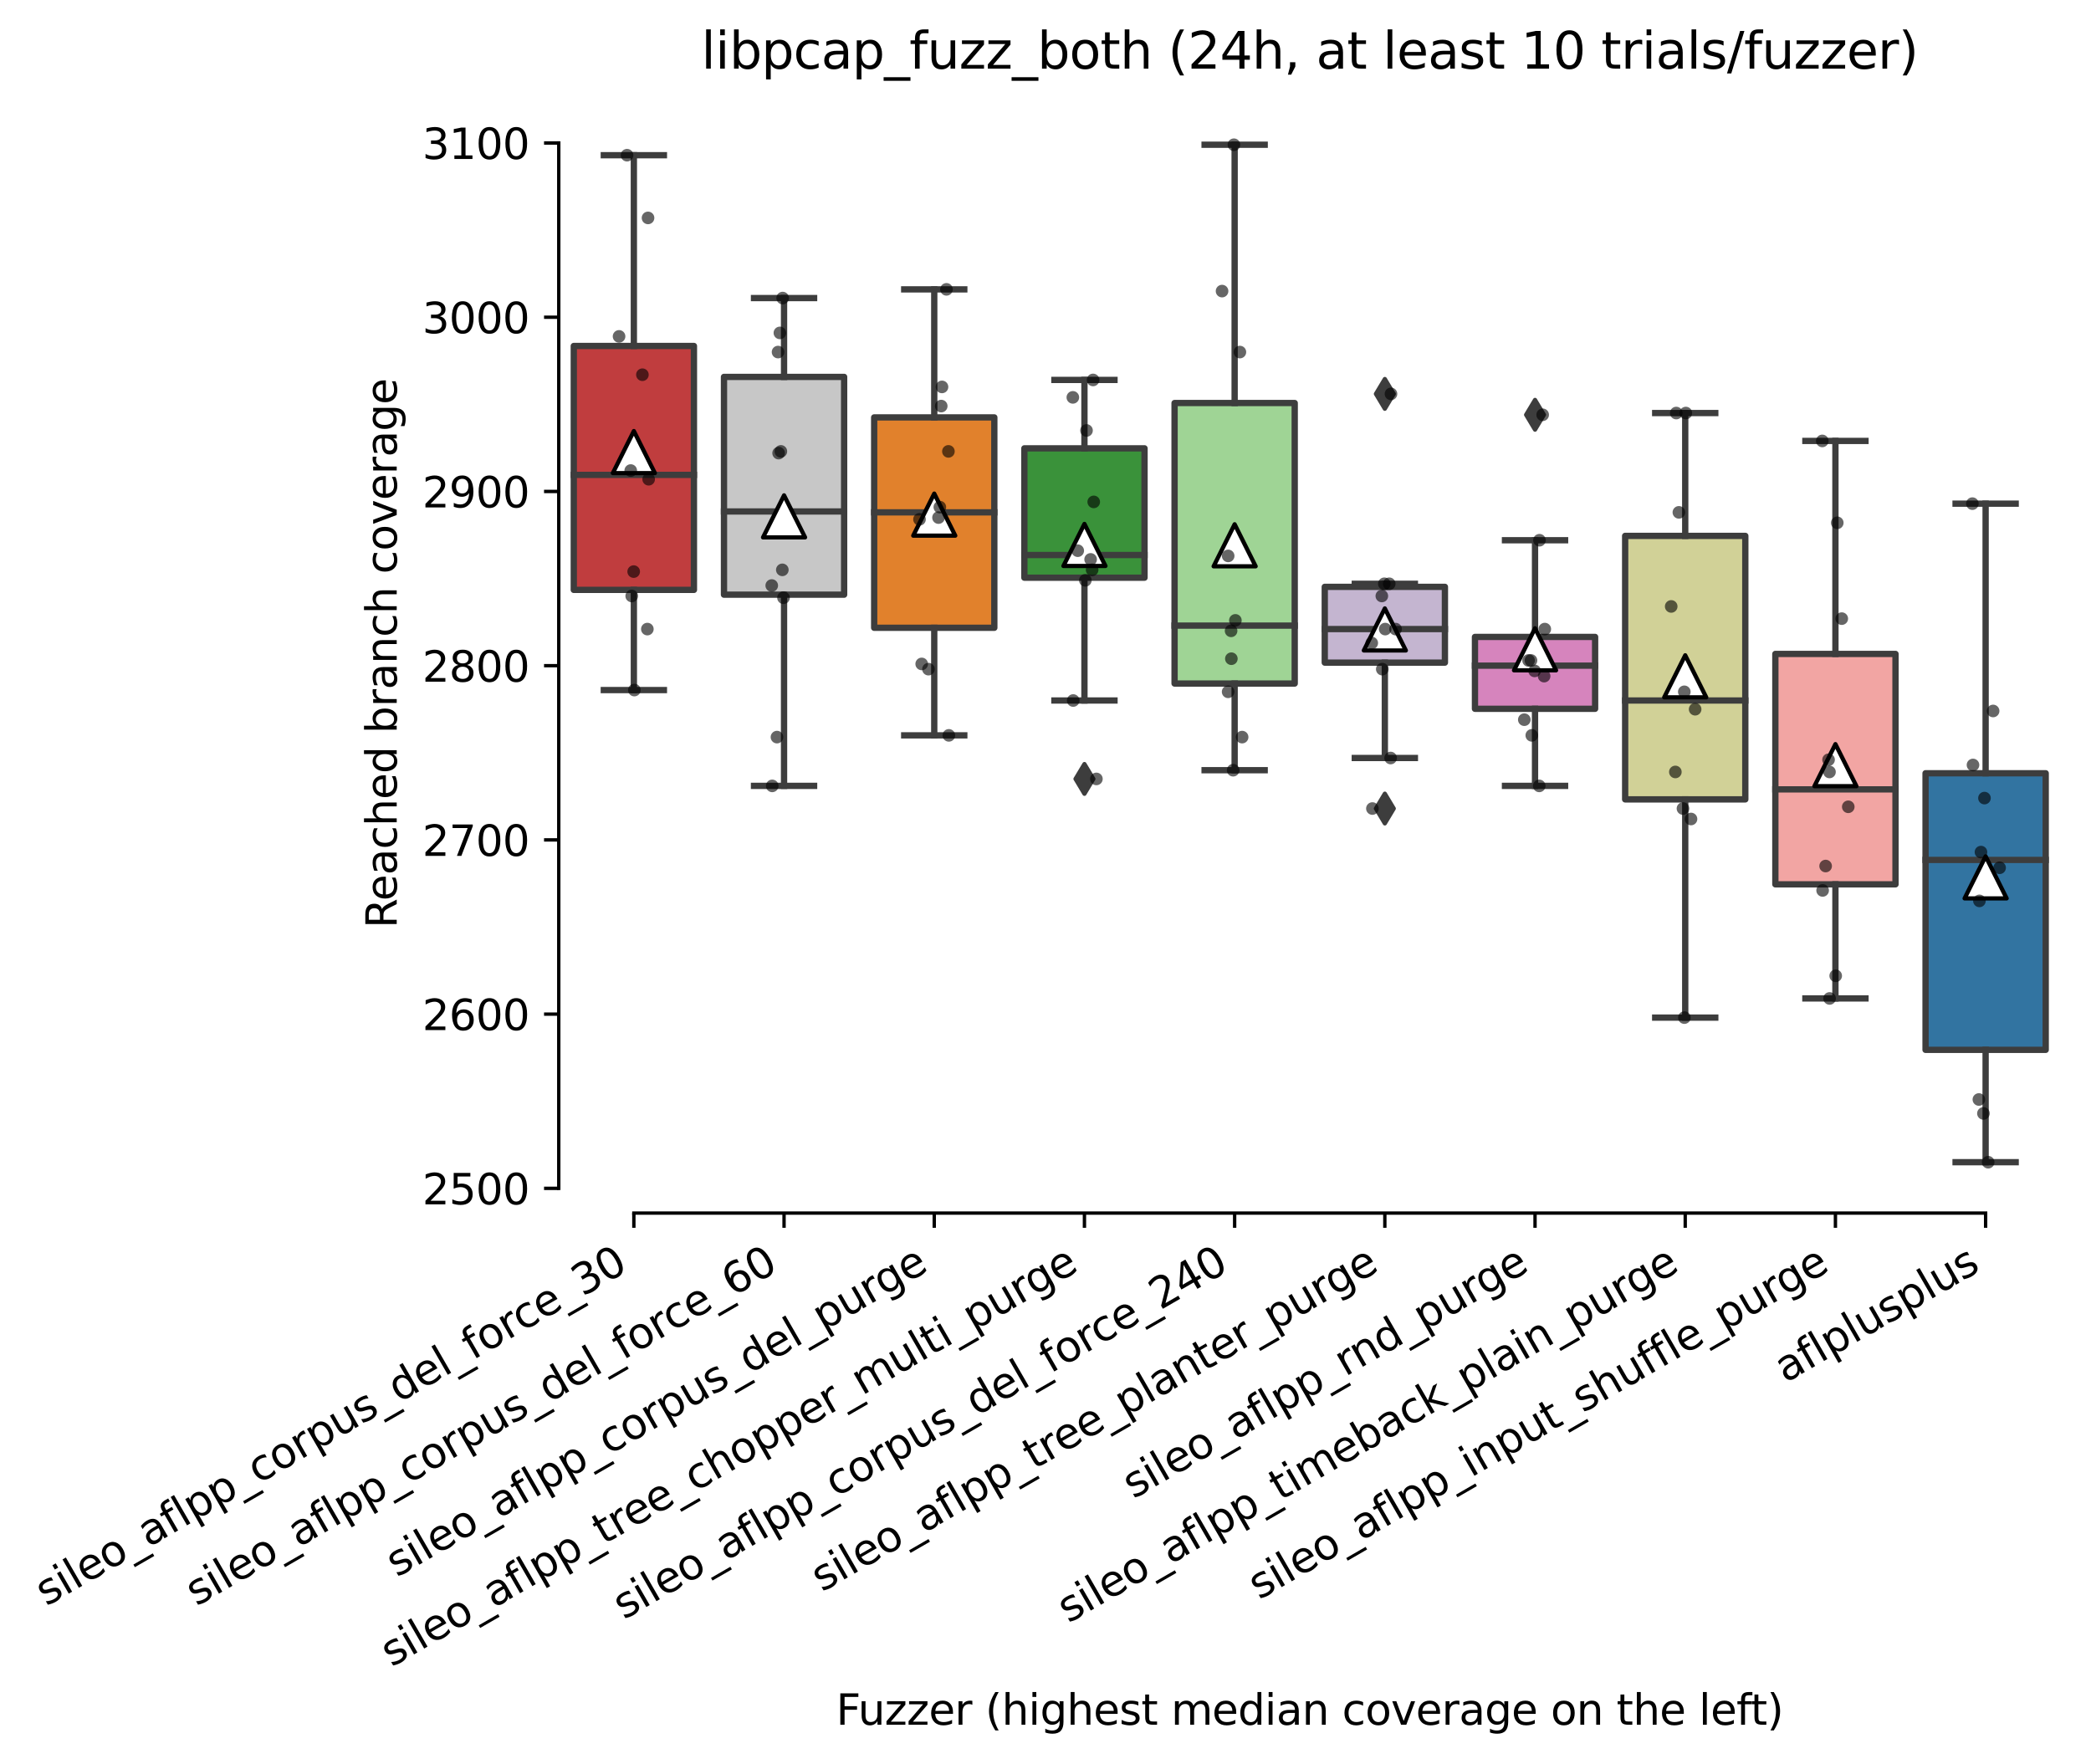 <?xml version="1.0" encoding="utf-8" standalone="no"?>
<!DOCTYPE svg PUBLIC "-//W3C//DTD SVG 1.1//EN"
  "http://www.w3.org/Graphics/SVG/1.1/DTD/svg11.dtd">
<svg xmlns:xlink="http://www.w3.org/1999/xlink" width="497.176pt" height="419.364pt" viewBox="0 0 497.176 419.364" xmlns="http://www.w3.org/2000/svg" version="1.1">
 <defs>
  <style type="text/css">*{stroke-linejoin: round; stroke-linecap: butt}</style>
 </defs>
 <g id="figure_1">
  <g id="patch_1">
   <path d="M -0 419.364 
L 497.176 419.364 
L 497.176 0 
L -0 0 
z
" style="fill: #ffffff"/>
  </g>
  <g id="axes_1">
   <g id="patch_2">
    <path d="M 132.856 288.43 
L 489.976 288.43 
L 489.976 22.318 
L 132.856 22.318 
z
" style="fill: #ffffff"/>
   </g>
   <g id="patch_3">
    <path d="M 136.428 140.254 
L 164.997 140.254 
L 164.997 82.26 
L 136.428 82.26 
L 136.428 140.254 
z
" clip-path="url(#p08f3f08376)" style="fill: #c03d3e; stroke: #3d3d3d; stroke-width: 1.5; stroke-linejoin: miter"/>
   </g>
   <g id="patch_4">
    <path d="M 172.14 141.393 
L 200.709 141.393 
L 200.709 89.612 
L 172.14 89.612 
L 172.14 141.393 
z
" clip-path="url(#p08f3f08376)" style="fill: #c7c7c7; stroke: #3d3d3d; stroke-width: 1.5; stroke-linejoin: miter"/>
   </g>
   <g id="patch_5">
    <path d="M 207.852 149.264 
L 236.421 149.264 
L 236.421 99.244 
L 207.852 99.244 
L 207.852 149.264 
z
" clip-path="url(#p08f3f08376)" style="fill: #e1812c; stroke: #3d3d3d; stroke-width: 1.5; stroke-linejoin: miter"/>
   </g>
   <g id="patch_6">
    <path d="M 243.564 137.354 
L 272.133 137.354 
L 272.133 106.597 
L 243.564 106.597 
L 243.564 137.354 
z
" clip-path="url(#p08f3f08376)" style="fill: #3a923a; stroke: #3d3d3d; stroke-width: 1.5; stroke-linejoin: miter"/>
   </g>
   <g id="patch_7">
    <path d="M 279.276 162.52 
L 307.845 162.52 
L 307.845 95.826 
L 279.276 95.826 
L 279.276 162.52 
z
" clip-path="url(#p08f3f08376)" style="fill: #9fd495; stroke: #3d3d3d; stroke-width: 1.5; stroke-linejoin: miter"/>
   </g>
   <g id="patch_8">
    <path d="M 314.988 157.549 
L 343.557 157.549 
L 343.557 139.529 
L 314.988 139.529 
L 314.988 157.549 
z
" clip-path="url(#p08f3f08376)" style="fill: #c4b5d0; stroke: #3d3d3d; stroke-width: 1.5; stroke-linejoin: miter"/>
   </g>
   <g id="patch_9">
    <path d="M 350.7 168.526 
L 379.269 168.526 
L 379.269 151.439 
L 350.7 151.439 
L 350.7 168.526 
z
" clip-path="url(#p08f3f08376)" style="fill: #d684bd; stroke: #3d3d3d; stroke-width: 1.5; stroke-linejoin: miter"/>
   </g>
   <g id="patch_10">
    <path d="M 386.412 190.067 
L 414.981 190.067 
L 414.981 127.412 
L 386.412 127.412 
L 386.412 190.067 
z
" clip-path="url(#p08f3f08376)" style="fill: #d1d197; stroke: #3d3d3d; stroke-width: 1.5; stroke-linejoin: miter"/>
   </g>
   <g id="patch_11">
    <path d="M 422.124 210.262 
L 450.693 210.262 
L 450.693 155.478 
L 422.124 155.478 
L 422.124 210.262 
z
" clip-path="url(#p08f3f08376)" style="fill: #f2a5a3; stroke: #3d3d3d; stroke-width: 1.5; stroke-linejoin: miter"/>
   </g>
   <g id="patch_12">
    <path d="M 457.836 249.615 
L 486.405 249.615 
L 486.405 183.854 
L 457.836 183.854 
L 457.836 249.615 
z
" clip-path="url(#p08f3f08376)" style="fill: #3274a1; stroke: #3d3d3d; stroke-width: 1.5; stroke-linejoin: miter"/>
   </g>
   <g id="matplotlib.axis_1">
    <g id="xtick_1">
     <g id="line2d_1">
      <defs>
       <path id="m8c17346f0a" d="M 0 0 
L 0 3.5 
" style="stroke: #000000; stroke-width: 0.8"/>
      </defs>
      <g>
       <use xlink:href="#m8c17346f0a" x="150.712" y="288.43" style="stroke: #000000; stroke-width: 0.8"/>
      </g>
     </g>
     <g id="text_1">
      <!-- sileo_aflpp_corpus_del_force_30 -->
      <g transform="translate(10.999 381.993) rotate(-30) scale(0.1 -0.1)">
       <defs>
        <path id="DejaVuSans-73" d="M 2834 3397 
L 2834 2853 
Q 2591 2978 2328 3040 
Q 2066 3103 1784 3103 
Q 1356 3103 1142 2972 
Q 928 2841 928 2578 
Q 928 2378 1081 2264 
Q 1234 2150 1697 2047 
L 1894 2003 
Q 2506 1872 2764 1633 
Q 3022 1394 3022 966 
Q 3022 478 2636 193 
Q 2250 -91 1575 -91 
Q 1294 -91 989 -36 
Q 684 19 347 128 
L 347 722 
Q 666 556 975 473 
Q 1284 391 1588 391 
Q 1994 391 2212 530 
Q 2431 669 2431 922 
Q 2431 1156 2273 1281 
Q 2116 1406 1581 1522 
L 1381 1569 
Q 847 1681 609 1914 
Q 372 2147 372 2553 
Q 372 3047 722 3315 
Q 1072 3584 1716 3584 
Q 2034 3584 2315 3537 
Q 2597 3491 2834 3397 
z
" transform="scale(0.016)"/>
        <path id="DejaVuSans-69" d="M 603 3500 
L 1178 3500 
L 1178 0 
L 603 0 
L 603 3500 
z
M 603 4863 
L 1178 4863 
L 1178 4134 
L 603 4134 
L 603 4863 
z
" transform="scale(0.016)"/>
        <path id="DejaVuSans-6c" d="M 603 4863 
L 1178 4863 
L 1178 0 
L 603 0 
L 603 4863 
z
" transform="scale(0.016)"/>
        <path id="DejaVuSans-65" d="M 3597 1894 
L 3597 1613 
L 953 1613 
Q 991 1019 1311 708 
Q 1631 397 2203 397 
Q 2534 397 2845 478 
Q 3156 559 3463 722 
L 3463 178 
Q 3153 47 2828 -22 
Q 2503 -91 2169 -91 
Q 1331 -91 842 396 
Q 353 884 353 1716 
Q 353 2575 817 3079 
Q 1281 3584 2069 3584 
Q 2775 3584 3186 3129 
Q 3597 2675 3597 1894 
z
M 3022 2063 
Q 3016 2534 2758 2815 
Q 2500 3097 2075 3097 
Q 1594 3097 1305 2825 
Q 1016 2553 972 2059 
L 3022 2063 
z
" transform="scale(0.016)"/>
        <path id="DejaVuSans-6f" d="M 1959 3097 
Q 1497 3097 1228 2736 
Q 959 2375 959 1747 
Q 959 1119 1226 758 
Q 1494 397 1959 397 
Q 2419 397 2687 759 
Q 2956 1122 2956 1747 
Q 2956 2369 2687 2733 
Q 2419 3097 1959 3097 
z
M 1959 3584 
Q 2709 3584 3137 3096 
Q 3566 2609 3566 1747 
Q 3566 888 3137 398 
Q 2709 -91 1959 -91 
Q 1206 -91 779 398 
Q 353 888 353 1747 
Q 353 2609 779 3096 
Q 1206 3584 1959 3584 
z
" transform="scale(0.016)"/>
        <path id="DejaVuSans-5f" d="M 3263 -1063 
L 3263 -1509 
L -63 -1509 
L -63 -1063 
L 3263 -1063 
z
" transform="scale(0.016)"/>
        <path id="DejaVuSans-61" d="M 2194 1759 
Q 1497 1759 1228 1600 
Q 959 1441 959 1056 
Q 959 750 1161 570 
Q 1363 391 1709 391 
Q 2188 391 2477 730 
Q 2766 1069 2766 1631 
L 2766 1759 
L 2194 1759 
z
M 3341 1997 
L 3341 0 
L 2766 0 
L 2766 531 
Q 2569 213 2275 61 
Q 1981 -91 1556 -91 
Q 1019 -91 701 211 
Q 384 513 384 1019 
Q 384 1609 779 1909 
Q 1175 2209 1959 2209 
L 2766 2209 
L 2766 2266 
Q 2766 2663 2505 2880 
Q 2244 3097 1772 3097 
Q 1472 3097 1187 3025 
Q 903 2953 641 2809 
L 641 3341 
Q 956 3463 1253 3523 
Q 1550 3584 1831 3584 
Q 2591 3584 2966 3190 
Q 3341 2797 3341 1997 
z
" transform="scale(0.016)"/>
        <path id="DejaVuSans-66" d="M 2375 4863 
L 2375 4384 
L 1825 4384 
Q 1516 4384 1395 4259 
Q 1275 4134 1275 3809 
L 1275 3500 
L 2222 3500 
L 2222 3053 
L 1275 3053 
L 1275 0 
L 697 0 
L 697 3053 
L 147 3053 
L 147 3500 
L 697 3500 
L 697 3744 
Q 697 4328 969 4595 
Q 1241 4863 1831 4863 
L 2375 4863 
z
" transform="scale(0.016)"/>
        <path id="DejaVuSans-70" d="M 1159 525 
L 1159 -1331 
L 581 -1331 
L 581 3500 
L 1159 3500 
L 1159 2969 
Q 1341 3281 1617 3432 
Q 1894 3584 2278 3584 
Q 2916 3584 3314 3078 
Q 3713 2572 3713 1747 
Q 3713 922 3314 415 
Q 2916 -91 2278 -91 
Q 1894 -91 1617 61 
Q 1341 213 1159 525 
z
M 3116 1747 
Q 3116 2381 2855 2742 
Q 2594 3103 2138 3103 
Q 1681 3103 1420 2742 
Q 1159 2381 1159 1747 
Q 1159 1113 1420 752 
Q 1681 391 2138 391 
Q 2594 391 2855 752 
Q 3116 1113 3116 1747 
z
" transform="scale(0.016)"/>
        <path id="DejaVuSans-63" d="M 3122 3366 
L 3122 2828 
Q 2878 2963 2633 3030 
Q 2388 3097 2138 3097 
Q 1578 3097 1268 2742 
Q 959 2388 959 1747 
Q 959 1106 1268 751 
Q 1578 397 2138 397 
Q 2388 397 2633 464 
Q 2878 531 3122 666 
L 3122 134 
Q 2881 22 2623 -34 
Q 2366 -91 2075 -91 
Q 1284 -91 818 406 
Q 353 903 353 1747 
Q 353 2603 823 3093 
Q 1294 3584 2113 3584 
Q 2378 3584 2631 3529 
Q 2884 3475 3122 3366 
z
" transform="scale(0.016)"/>
        <path id="DejaVuSans-72" d="M 2631 2963 
Q 2534 3019 2420 3045 
Q 2306 3072 2169 3072 
Q 1681 3072 1420 2755 
Q 1159 2438 1159 1844 
L 1159 0 
L 581 0 
L 581 3500 
L 1159 3500 
L 1159 2956 
Q 1341 3275 1631 3429 
Q 1922 3584 2338 3584 
Q 2397 3584 2469 3576 
Q 2541 3569 2628 3553 
L 2631 2963 
z
" transform="scale(0.016)"/>
        <path id="DejaVuSans-75" d="M 544 1381 
L 544 3500 
L 1119 3500 
L 1119 1403 
Q 1119 906 1312 657 
Q 1506 409 1894 409 
Q 2359 409 2629 706 
Q 2900 1003 2900 1516 
L 2900 3500 
L 3475 3500 
L 3475 0 
L 2900 0 
L 2900 538 
Q 2691 219 2414 64 
Q 2138 -91 1772 -91 
Q 1169 -91 856 284 
Q 544 659 544 1381 
z
M 1991 3584 
L 1991 3584 
z
" transform="scale(0.016)"/>
        <path id="DejaVuSans-64" d="M 2906 2969 
L 2906 4863 
L 3481 4863 
L 3481 0 
L 2906 0 
L 2906 525 
Q 2725 213 2448 61 
Q 2172 -91 1784 -91 
Q 1150 -91 751 415 
Q 353 922 353 1747 
Q 353 2572 751 3078 
Q 1150 3584 1784 3584 
Q 2172 3584 2448 3432 
Q 2725 3281 2906 2969 
z
M 947 1747 
Q 947 1113 1208 752 
Q 1469 391 1925 391 
Q 2381 391 2643 752 
Q 2906 1113 2906 1747 
Q 2906 2381 2643 2742 
Q 2381 3103 1925 3103 
Q 1469 3103 1208 2742 
Q 947 2381 947 1747 
z
" transform="scale(0.016)"/>
        <path id="DejaVuSans-33" d="M 2597 2516 
Q 3050 2419 3304 2112 
Q 3559 1806 3559 1356 
Q 3559 666 3084 287 
Q 2609 -91 1734 -91 
Q 1441 -91 1130 -33 
Q 819 25 488 141 
L 488 750 
Q 750 597 1062 519 
Q 1375 441 1716 441 
Q 2309 441 2620 675 
Q 2931 909 2931 1356 
Q 2931 1769 2642 2001 
Q 2353 2234 1838 2234 
L 1294 2234 
L 1294 2753 
L 1863 2753 
Q 2328 2753 2575 2939 
Q 2822 3125 2822 3475 
Q 2822 3834 2567 4026 
Q 2313 4219 1838 4219 
Q 1578 4219 1281 4162 
Q 984 4106 628 3988 
L 628 4550 
Q 988 4650 1302 4700 
Q 1616 4750 1894 4750 
Q 2613 4750 3031 4423 
Q 3450 4097 3450 3541 
Q 3450 3153 3228 2886 
Q 3006 2619 2597 2516 
z
" transform="scale(0.016)"/>
        <path id="DejaVuSans-30" d="M 2034 4250 
Q 1547 4250 1301 3770 
Q 1056 3291 1056 2328 
Q 1056 1369 1301 889 
Q 1547 409 2034 409 
Q 2525 409 2770 889 
Q 3016 1369 3016 2328 
Q 3016 3291 2770 3770 
Q 2525 4250 2034 4250 
z
M 2034 4750 
Q 2819 4750 3233 4129 
Q 3647 3509 3647 2328 
Q 3647 1150 3233 529 
Q 2819 -91 2034 -91 
Q 1250 -91 836 529 
Q 422 1150 422 2328 
Q 422 3509 836 4129 
Q 1250 4750 2034 4750 
z
" transform="scale(0.016)"/>
       </defs>
       <use xlink:href="#DejaVuSans-73"/>
       <use xlink:href="#DejaVuSans-69" x="52.1"/>
       <use xlink:href="#DejaVuSans-6c" x="79.883"/>
       <use xlink:href="#DejaVuSans-65" x="107.666"/>
       <use xlink:href="#DejaVuSans-6f" x="169.189"/>
       <use xlink:href="#DejaVuSans-5f" x="230.371"/>
       <use xlink:href="#DejaVuSans-61" x="280.371"/>
       <use xlink:href="#DejaVuSans-66" x="341.65"/>
       <use xlink:href="#DejaVuSans-6c" x="376.855"/>
       <use xlink:href="#DejaVuSans-70" x="404.639"/>
       <use xlink:href="#DejaVuSans-70" x="468.115"/>
       <use xlink:href="#DejaVuSans-5f" x="531.592"/>
       <use xlink:href="#DejaVuSans-63" x="581.592"/>
       <use xlink:href="#DejaVuSans-6f" x="636.572"/>
       <use xlink:href="#DejaVuSans-72" x="697.754"/>
       <use xlink:href="#DejaVuSans-70" x="738.867"/>
       <use xlink:href="#DejaVuSans-75" x="802.344"/>
       <use xlink:href="#DejaVuSans-73" x="865.723"/>
       <use xlink:href="#DejaVuSans-5f" x="917.822"/>
       <use xlink:href="#DejaVuSans-64" x="967.822"/>
       <use xlink:href="#DejaVuSans-65" x="1031.299"/>
       <use xlink:href="#DejaVuSans-6c" x="1092.822"/>
       <use xlink:href="#DejaVuSans-5f" x="1120.605"/>
       <use xlink:href="#DejaVuSans-66" x="1170.605"/>
       <use xlink:href="#DejaVuSans-6f" x="1205.811"/>
       <use xlink:href="#DejaVuSans-72" x="1266.992"/>
       <use xlink:href="#DejaVuSans-63" x="1305.855"/>
       <use xlink:href="#DejaVuSans-65" x="1360.836"/>
       <use xlink:href="#DejaVuSans-5f" x="1422.359"/>
       <use xlink:href="#DejaVuSans-33" x="1472.359"/>
       <use xlink:href="#DejaVuSans-30" x="1535.982"/>
      </g>
     </g>
    </g>
    <g id="xtick_2">
     <g id="line2d_2">
      <g>
       <use xlink:href="#m8c17346f0a" x="186.424" y="288.43" style="stroke: #000000; stroke-width: 0.8"/>
      </g>
     </g>
     <g id="text_2">
      <!-- sileo_aflpp_corpus_del_force_60 -->
      <g transform="translate(46.711 381.993) rotate(-30) scale(0.1 -0.1)">
       <defs>
        <path id="DejaVuSans-36" d="M 2113 2584 
Q 1688 2584 1439 2293 
Q 1191 2003 1191 1497 
Q 1191 994 1439 701 
Q 1688 409 2113 409 
Q 2538 409 2786 701 
Q 3034 994 3034 1497 
Q 3034 2003 2786 2293 
Q 2538 2584 2113 2584 
z
M 3366 4563 
L 3366 3988 
Q 3128 4100 2886 4159 
Q 2644 4219 2406 4219 
Q 1781 4219 1451 3797 
Q 1122 3375 1075 2522 
Q 1259 2794 1537 2939 
Q 1816 3084 2150 3084 
Q 2853 3084 3261 2657 
Q 3669 2231 3669 1497 
Q 3669 778 3244 343 
Q 2819 -91 2113 -91 
Q 1303 -91 875 529 
Q 447 1150 447 2328 
Q 447 3434 972 4092 
Q 1497 4750 2381 4750 
Q 2619 4750 2861 4703 
Q 3103 4656 3366 4563 
z
" transform="scale(0.016)"/>
       </defs>
       <use xlink:href="#DejaVuSans-73"/>
       <use xlink:href="#DejaVuSans-69" x="52.1"/>
       <use xlink:href="#DejaVuSans-6c" x="79.883"/>
       <use xlink:href="#DejaVuSans-65" x="107.666"/>
       <use xlink:href="#DejaVuSans-6f" x="169.189"/>
       <use xlink:href="#DejaVuSans-5f" x="230.371"/>
       <use xlink:href="#DejaVuSans-61" x="280.371"/>
       <use xlink:href="#DejaVuSans-66" x="341.65"/>
       <use xlink:href="#DejaVuSans-6c" x="376.855"/>
       <use xlink:href="#DejaVuSans-70" x="404.639"/>
       <use xlink:href="#DejaVuSans-70" x="468.115"/>
       <use xlink:href="#DejaVuSans-5f" x="531.592"/>
       <use xlink:href="#DejaVuSans-63" x="581.592"/>
       <use xlink:href="#DejaVuSans-6f" x="636.572"/>
       <use xlink:href="#DejaVuSans-72" x="697.754"/>
       <use xlink:href="#DejaVuSans-70" x="738.867"/>
       <use xlink:href="#DejaVuSans-75" x="802.344"/>
       <use xlink:href="#DejaVuSans-73" x="865.723"/>
       <use xlink:href="#DejaVuSans-5f" x="917.822"/>
       <use xlink:href="#DejaVuSans-64" x="967.822"/>
       <use xlink:href="#DejaVuSans-65" x="1031.299"/>
       <use xlink:href="#DejaVuSans-6c" x="1092.822"/>
       <use xlink:href="#DejaVuSans-5f" x="1120.605"/>
       <use xlink:href="#DejaVuSans-66" x="1170.605"/>
       <use xlink:href="#DejaVuSans-6f" x="1205.811"/>
       <use xlink:href="#DejaVuSans-72" x="1266.992"/>
       <use xlink:href="#DejaVuSans-63" x="1305.855"/>
       <use xlink:href="#DejaVuSans-65" x="1360.836"/>
       <use xlink:href="#DejaVuSans-5f" x="1422.359"/>
       <use xlink:href="#DejaVuSans-36" x="1472.359"/>
       <use xlink:href="#DejaVuSans-30" x="1535.982"/>
      </g>
     </g>
    </g>
    <g id="xtick_3">
     <g id="line2d_3">
      <g>
       <use xlink:href="#m8c17346f0a" x="222.136" y="288.43" style="stroke: #000000; stroke-width: 0.8"/>
      </g>
     </g>
     <g id="text_3">
      <!-- sileo_aflpp_corpus_del_purge -->
      <g transform="translate(94.355 375.104) rotate(-30) scale(0.1 -0.1)">
       <defs>
        <path id="DejaVuSans-67" d="M 2906 1791 
Q 2906 2416 2648 2759 
Q 2391 3103 1925 3103 
Q 1463 3103 1205 2759 
Q 947 2416 947 1791 
Q 947 1169 1205 825 
Q 1463 481 1925 481 
Q 2391 481 2648 825 
Q 2906 1169 2906 1791 
z
M 3481 434 
Q 3481 -459 3084 -895 
Q 2688 -1331 1869 -1331 
Q 1566 -1331 1297 -1286 
Q 1028 -1241 775 -1147 
L 775 -588 
Q 1028 -725 1275 -790 
Q 1522 -856 1778 -856 
Q 2344 -856 2625 -561 
Q 2906 -266 2906 331 
L 2906 616 
Q 2728 306 2450 153 
Q 2172 0 1784 0 
Q 1141 0 747 490 
Q 353 981 353 1791 
Q 353 2603 747 3093 
Q 1141 3584 1784 3584 
Q 2172 3584 2450 3431 
Q 2728 3278 2906 2969 
L 2906 3500 
L 3481 3500 
L 3481 434 
z
" transform="scale(0.016)"/>
       </defs>
       <use xlink:href="#DejaVuSans-73"/>
       <use xlink:href="#DejaVuSans-69" x="52.1"/>
       <use xlink:href="#DejaVuSans-6c" x="79.883"/>
       <use xlink:href="#DejaVuSans-65" x="107.666"/>
       <use xlink:href="#DejaVuSans-6f" x="169.189"/>
       <use xlink:href="#DejaVuSans-5f" x="230.371"/>
       <use xlink:href="#DejaVuSans-61" x="280.371"/>
       <use xlink:href="#DejaVuSans-66" x="341.65"/>
       <use xlink:href="#DejaVuSans-6c" x="376.855"/>
       <use xlink:href="#DejaVuSans-70" x="404.639"/>
       <use xlink:href="#DejaVuSans-70" x="468.115"/>
       <use xlink:href="#DejaVuSans-5f" x="531.592"/>
       <use xlink:href="#DejaVuSans-63" x="581.592"/>
       <use xlink:href="#DejaVuSans-6f" x="636.572"/>
       <use xlink:href="#DejaVuSans-72" x="697.754"/>
       <use xlink:href="#DejaVuSans-70" x="738.867"/>
       <use xlink:href="#DejaVuSans-75" x="802.344"/>
       <use xlink:href="#DejaVuSans-73" x="865.723"/>
       <use xlink:href="#DejaVuSans-5f" x="917.822"/>
       <use xlink:href="#DejaVuSans-64" x="967.822"/>
       <use xlink:href="#DejaVuSans-65" x="1031.299"/>
       <use xlink:href="#DejaVuSans-6c" x="1092.822"/>
       <use xlink:href="#DejaVuSans-5f" x="1120.605"/>
       <use xlink:href="#DejaVuSans-70" x="1170.605"/>
       <use xlink:href="#DejaVuSans-75" x="1234.082"/>
       <use xlink:href="#DejaVuSans-72" x="1297.461"/>
       <use xlink:href="#DejaVuSans-67" x="1336.824"/>
       <use xlink:href="#DejaVuSans-65" x="1400.301"/>
      </g>
     </g>
    </g>
    <g id="xtick_4">
     <g id="line2d_4">
      <g>
       <use xlink:href="#m8c17346f0a" x="257.848" y="288.43" style="stroke: #000000; stroke-width: 0.8"/>
      </g>
     </g>
     <g id="text_4">
      <!-- sileo_aflpp_tree_chopper_multi_purge -->
      <g transform="translate(93.106 396.444) rotate(-30) scale(0.1 -0.1)">
       <defs>
        <path id="DejaVuSans-74" d="M 1172 4494 
L 1172 3500 
L 2356 3500 
L 2356 3053 
L 1172 3053 
L 1172 1153 
Q 1172 725 1289 603 
Q 1406 481 1766 481 
L 2356 481 
L 2356 0 
L 1766 0 
Q 1100 0 847 248 
Q 594 497 594 1153 
L 594 3053 
L 172 3053 
L 172 3500 
L 594 3500 
L 594 4494 
L 1172 4494 
z
" transform="scale(0.016)"/>
        <path id="DejaVuSans-68" d="M 3513 2113 
L 3513 0 
L 2938 0 
L 2938 2094 
Q 2938 2591 2744 2837 
Q 2550 3084 2163 3084 
Q 1697 3084 1428 2787 
Q 1159 2491 1159 1978 
L 1159 0 
L 581 0 
L 581 4863 
L 1159 4863 
L 1159 2956 
Q 1366 3272 1645 3428 
Q 1925 3584 2291 3584 
Q 2894 3584 3203 3211 
Q 3513 2838 3513 2113 
z
" transform="scale(0.016)"/>
        <path id="DejaVuSans-6d" d="M 3328 2828 
Q 3544 3216 3844 3400 
Q 4144 3584 4550 3584 
Q 5097 3584 5394 3201 
Q 5691 2819 5691 2113 
L 5691 0 
L 5113 0 
L 5113 2094 
Q 5113 2597 4934 2840 
Q 4756 3084 4391 3084 
Q 3944 3084 3684 2787 
Q 3425 2491 3425 1978 
L 3425 0 
L 2847 0 
L 2847 2094 
Q 2847 2600 2669 2842 
Q 2491 3084 2119 3084 
Q 1678 3084 1418 2786 
Q 1159 2488 1159 1978 
L 1159 0 
L 581 0 
L 581 3500 
L 1159 3500 
L 1159 2956 
Q 1356 3278 1631 3431 
Q 1906 3584 2284 3584 
Q 2666 3584 2933 3390 
Q 3200 3197 3328 2828 
z
" transform="scale(0.016)"/>
       </defs>
       <use xlink:href="#DejaVuSans-73"/>
       <use xlink:href="#DejaVuSans-69" x="52.1"/>
       <use xlink:href="#DejaVuSans-6c" x="79.883"/>
       <use xlink:href="#DejaVuSans-65" x="107.666"/>
       <use xlink:href="#DejaVuSans-6f" x="169.189"/>
       <use xlink:href="#DejaVuSans-5f" x="230.371"/>
       <use xlink:href="#DejaVuSans-61" x="280.371"/>
       <use xlink:href="#DejaVuSans-66" x="341.65"/>
       <use xlink:href="#DejaVuSans-6c" x="376.855"/>
       <use xlink:href="#DejaVuSans-70" x="404.639"/>
       <use xlink:href="#DejaVuSans-70" x="468.115"/>
       <use xlink:href="#DejaVuSans-5f" x="531.592"/>
       <use xlink:href="#DejaVuSans-74" x="581.592"/>
       <use xlink:href="#DejaVuSans-72" x="620.801"/>
       <use xlink:href="#DejaVuSans-65" x="659.664"/>
       <use xlink:href="#DejaVuSans-65" x="721.188"/>
       <use xlink:href="#DejaVuSans-5f" x="782.711"/>
       <use xlink:href="#DejaVuSans-63" x="832.711"/>
       <use xlink:href="#DejaVuSans-68" x="887.691"/>
       <use xlink:href="#DejaVuSans-6f" x="951.07"/>
       <use xlink:href="#DejaVuSans-70" x="1012.252"/>
       <use xlink:href="#DejaVuSans-70" x="1075.729"/>
       <use xlink:href="#DejaVuSans-65" x="1139.205"/>
       <use xlink:href="#DejaVuSans-72" x="1200.729"/>
       <use xlink:href="#DejaVuSans-5f" x="1241.842"/>
       <use xlink:href="#DejaVuSans-6d" x="1291.842"/>
       <use xlink:href="#DejaVuSans-75" x="1389.254"/>
       <use xlink:href="#DejaVuSans-6c" x="1452.633"/>
       <use xlink:href="#DejaVuSans-74" x="1480.416"/>
       <use xlink:href="#DejaVuSans-69" x="1519.625"/>
       <use xlink:href="#DejaVuSans-5f" x="1547.408"/>
       <use xlink:href="#DejaVuSans-70" x="1597.408"/>
       <use xlink:href="#DejaVuSans-75" x="1660.885"/>
       <use xlink:href="#DejaVuSans-72" x="1724.264"/>
       <use xlink:href="#DejaVuSans-67" x="1763.627"/>
       <use xlink:href="#DejaVuSans-65" x="1827.104"/>
      </g>
     </g>
    </g>
    <g id="xtick_5">
     <g id="line2d_5">
      <g>
       <use xlink:href="#m8c17346f0a" x="293.56" y="288.43" style="stroke: #000000; stroke-width: 0.8"/>
      </g>
     </g>
     <g id="text_5">
      <!-- sileo_aflpp_corpus_del_force_240 -->
      <g transform="translate(148.337 385.175) rotate(-30) scale(0.1 -0.1)">
       <defs>
        <path id="DejaVuSans-32" d="M 1228 531 
L 3431 531 
L 3431 0 
L 469 0 
L 469 531 
Q 828 903 1448 1529 
Q 2069 2156 2228 2338 
Q 2531 2678 2651 2914 
Q 2772 3150 2772 3378 
Q 2772 3750 2511 3984 
Q 2250 4219 1831 4219 
Q 1534 4219 1204 4116 
Q 875 4013 500 3803 
L 500 4441 
Q 881 4594 1212 4672 
Q 1544 4750 1819 4750 
Q 2544 4750 2975 4387 
Q 3406 4025 3406 3419 
Q 3406 3131 3298 2873 
Q 3191 2616 2906 2266 
Q 2828 2175 2409 1742 
Q 1991 1309 1228 531 
z
" transform="scale(0.016)"/>
        <path id="DejaVuSans-34" d="M 2419 4116 
L 825 1625 
L 2419 1625 
L 2419 4116 
z
M 2253 4666 
L 3047 4666 
L 3047 1625 
L 3713 1625 
L 3713 1100 
L 3047 1100 
L 3047 0 
L 2419 0 
L 2419 1100 
L 313 1100 
L 313 1709 
L 2253 4666 
z
" transform="scale(0.016)"/>
       </defs>
       <use xlink:href="#DejaVuSans-73"/>
       <use xlink:href="#DejaVuSans-69" x="52.1"/>
       <use xlink:href="#DejaVuSans-6c" x="79.883"/>
       <use xlink:href="#DejaVuSans-65" x="107.666"/>
       <use xlink:href="#DejaVuSans-6f" x="169.189"/>
       <use xlink:href="#DejaVuSans-5f" x="230.371"/>
       <use xlink:href="#DejaVuSans-61" x="280.371"/>
       <use xlink:href="#DejaVuSans-66" x="341.65"/>
       <use xlink:href="#DejaVuSans-6c" x="376.855"/>
       <use xlink:href="#DejaVuSans-70" x="404.639"/>
       <use xlink:href="#DejaVuSans-70" x="468.115"/>
       <use xlink:href="#DejaVuSans-5f" x="531.592"/>
       <use xlink:href="#DejaVuSans-63" x="581.592"/>
       <use xlink:href="#DejaVuSans-6f" x="636.572"/>
       <use xlink:href="#DejaVuSans-72" x="697.754"/>
       <use xlink:href="#DejaVuSans-70" x="738.867"/>
       <use xlink:href="#DejaVuSans-75" x="802.344"/>
       <use xlink:href="#DejaVuSans-73" x="865.723"/>
       <use xlink:href="#DejaVuSans-5f" x="917.822"/>
       <use xlink:href="#DejaVuSans-64" x="967.822"/>
       <use xlink:href="#DejaVuSans-65" x="1031.299"/>
       <use xlink:href="#DejaVuSans-6c" x="1092.822"/>
       <use xlink:href="#DejaVuSans-5f" x="1120.605"/>
       <use xlink:href="#DejaVuSans-66" x="1170.605"/>
       <use xlink:href="#DejaVuSans-6f" x="1205.811"/>
       <use xlink:href="#DejaVuSans-72" x="1266.992"/>
       <use xlink:href="#DejaVuSans-63" x="1305.855"/>
       <use xlink:href="#DejaVuSans-65" x="1360.836"/>
       <use xlink:href="#DejaVuSans-5f" x="1422.359"/>
       <use xlink:href="#DejaVuSans-32" x="1472.359"/>
       <use xlink:href="#DejaVuSans-34" x="1535.982"/>
       <use xlink:href="#DejaVuSans-30" x="1599.605"/>
      </g>
     </g>
    </g>
    <g id="xtick_6">
     <g id="line2d_6">
      <g>
       <use xlink:href="#m8c17346f0a" x="329.272" y="288.43" style="stroke: #000000; stroke-width: 0.8"/>
      </g>
     </g>
     <g id="text_6">
      <!-- sileo_aflpp_tree_planter_purge -->
      <g transform="translate(195.441 378.597) rotate(-30) scale(0.1 -0.1)">
       <defs>
        <path id="DejaVuSans-6e" d="M 3513 2113 
L 3513 0 
L 2938 0 
L 2938 2094 
Q 2938 2591 2744 2837 
Q 2550 3084 2163 3084 
Q 1697 3084 1428 2787 
Q 1159 2491 1159 1978 
L 1159 0 
L 581 0 
L 581 3500 
L 1159 3500 
L 1159 2956 
Q 1366 3272 1645 3428 
Q 1925 3584 2291 3584 
Q 2894 3584 3203 3211 
Q 3513 2838 3513 2113 
z
" transform="scale(0.016)"/>
       </defs>
       <use xlink:href="#DejaVuSans-73"/>
       <use xlink:href="#DejaVuSans-69" x="52.1"/>
       <use xlink:href="#DejaVuSans-6c" x="79.883"/>
       <use xlink:href="#DejaVuSans-65" x="107.666"/>
       <use xlink:href="#DejaVuSans-6f" x="169.189"/>
       <use xlink:href="#DejaVuSans-5f" x="230.371"/>
       <use xlink:href="#DejaVuSans-61" x="280.371"/>
       <use xlink:href="#DejaVuSans-66" x="341.65"/>
       <use xlink:href="#DejaVuSans-6c" x="376.855"/>
       <use xlink:href="#DejaVuSans-70" x="404.639"/>
       <use xlink:href="#DejaVuSans-70" x="468.115"/>
       <use xlink:href="#DejaVuSans-5f" x="531.592"/>
       <use xlink:href="#DejaVuSans-74" x="581.592"/>
       <use xlink:href="#DejaVuSans-72" x="620.801"/>
       <use xlink:href="#DejaVuSans-65" x="659.664"/>
       <use xlink:href="#DejaVuSans-65" x="721.188"/>
       <use xlink:href="#DejaVuSans-5f" x="782.711"/>
       <use xlink:href="#DejaVuSans-70" x="832.711"/>
       <use xlink:href="#DejaVuSans-6c" x="896.188"/>
       <use xlink:href="#DejaVuSans-61" x="923.971"/>
       <use xlink:href="#DejaVuSans-6e" x="985.25"/>
       <use xlink:href="#DejaVuSans-74" x="1048.629"/>
       <use xlink:href="#DejaVuSans-65" x="1087.838"/>
       <use xlink:href="#DejaVuSans-72" x="1149.361"/>
       <use xlink:href="#DejaVuSans-5f" x="1190.475"/>
       <use xlink:href="#DejaVuSans-70" x="1240.475"/>
       <use xlink:href="#DejaVuSans-75" x="1303.951"/>
       <use xlink:href="#DejaVuSans-72" x="1367.33"/>
       <use xlink:href="#DejaVuSans-67" x="1406.693"/>
       <use xlink:href="#DejaVuSans-65" x="1470.17"/>
      </g>
     </g>
    </g>
    <g id="xtick_7">
     <g id="line2d_7">
      <g>
       <use xlink:href="#m8c17346f0a" x="364.984" y="288.43" style="stroke: #000000; stroke-width: 0.8"/>
      </g>
     </g>
     <g id="text_7">
      <!-- sileo_aflpp_rnd_purge -->
      <g transform="translate(269.49 356.464) rotate(-30) scale(0.1 -0.1)">
       <use xlink:href="#DejaVuSans-73"/>
       <use xlink:href="#DejaVuSans-69" x="52.1"/>
       <use xlink:href="#DejaVuSans-6c" x="79.883"/>
       <use xlink:href="#DejaVuSans-65" x="107.666"/>
       <use xlink:href="#DejaVuSans-6f" x="169.189"/>
       <use xlink:href="#DejaVuSans-5f" x="230.371"/>
       <use xlink:href="#DejaVuSans-61" x="280.371"/>
       <use xlink:href="#DejaVuSans-66" x="341.65"/>
       <use xlink:href="#DejaVuSans-6c" x="376.855"/>
       <use xlink:href="#DejaVuSans-70" x="404.639"/>
       <use xlink:href="#DejaVuSans-70" x="468.115"/>
       <use xlink:href="#DejaVuSans-5f" x="531.592"/>
       <use xlink:href="#DejaVuSans-72" x="581.592"/>
       <use xlink:href="#DejaVuSans-6e" x="620.955"/>
       <use xlink:href="#DejaVuSans-64" x="684.334"/>
       <use xlink:href="#DejaVuSans-5f" x="747.811"/>
       <use xlink:href="#DejaVuSans-70" x="797.811"/>
       <use xlink:href="#DejaVuSans-75" x="861.287"/>
       <use xlink:href="#DejaVuSans-72" x="924.666"/>
       <use xlink:href="#DejaVuSans-67" x="964.029"/>
       <use xlink:href="#DejaVuSans-65" x="1027.506"/>
      </g>
     </g>
    </g>
    <g id="xtick_8">
     <g id="line2d_8">
      <g>
       <use xlink:href="#m8c17346f0a" x="400.696" y="288.43" style="stroke: #000000; stroke-width: 0.8"/>
      </g>
     </g>
     <g id="text_8">
      <!-- sileo_aflpp_timeback_plain_purge -->
      <g transform="translate(254.014 386.017) rotate(-30) scale(0.1 -0.1)">
       <defs>
        <path id="DejaVuSans-62" d="M 3116 1747 
Q 3116 2381 2855 2742 
Q 2594 3103 2138 3103 
Q 1681 3103 1420 2742 
Q 1159 2381 1159 1747 
Q 1159 1113 1420 752 
Q 1681 391 2138 391 
Q 2594 391 2855 752 
Q 3116 1113 3116 1747 
z
M 1159 2969 
Q 1341 3281 1617 3432 
Q 1894 3584 2278 3584 
Q 2916 3584 3314 3078 
Q 3713 2572 3713 1747 
Q 3713 922 3314 415 
Q 2916 -91 2278 -91 
Q 1894 -91 1617 61 
Q 1341 213 1159 525 
L 1159 0 
L 581 0 
L 581 4863 
L 1159 4863 
L 1159 2969 
z
" transform="scale(0.016)"/>
        <path id="DejaVuSans-6b" d="M 581 4863 
L 1159 4863 
L 1159 1991 
L 2875 3500 
L 3609 3500 
L 1753 1863 
L 3688 0 
L 2938 0 
L 1159 1709 
L 1159 0 
L 581 0 
L 581 4863 
z
" transform="scale(0.016)"/>
       </defs>
       <use xlink:href="#DejaVuSans-73"/>
       <use xlink:href="#DejaVuSans-69" x="52.1"/>
       <use xlink:href="#DejaVuSans-6c" x="79.883"/>
       <use xlink:href="#DejaVuSans-65" x="107.666"/>
       <use xlink:href="#DejaVuSans-6f" x="169.189"/>
       <use xlink:href="#DejaVuSans-5f" x="230.371"/>
       <use xlink:href="#DejaVuSans-61" x="280.371"/>
       <use xlink:href="#DejaVuSans-66" x="341.65"/>
       <use xlink:href="#DejaVuSans-6c" x="376.855"/>
       <use xlink:href="#DejaVuSans-70" x="404.639"/>
       <use xlink:href="#DejaVuSans-70" x="468.115"/>
       <use xlink:href="#DejaVuSans-5f" x="531.592"/>
       <use xlink:href="#DejaVuSans-74" x="581.592"/>
       <use xlink:href="#DejaVuSans-69" x="620.801"/>
       <use xlink:href="#DejaVuSans-6d" x="648.584"/>
       <use xlink:href="#DejaVuSans-65" x="745.996"/>
       <use xlink:href="#DejaVuSans-62" x="807.52"/>
       <use xlink:href="#DejaVuSans-61" x="870.996"/>
       <use xlink:href="#DejaVuSans-63" x="932.275"/>
       <use xlink:href="#DejaVuSans-6b" x="987.256"/>
       <use xlink:href="#DejaVuSans-5f" x="1045.166"/>
       <use xlink:href="#DejaVuSans-70" x="1095.166"/>
       <use xlink:href="#DejaVuSans-6c" x="1158.643"/>
       <use xlink:href="#DejaVuSans-61" x="1186.426"/>
       <use xlink:href="#DejaVuSans-69" x="1247.705"/>
       <use xlink:href="#DejaVuSans-6e" x="1275.488"/>
       <use xlink:href="#DejaVuSans-5f" x="1338.867"/>
       <use xlink:href="#DejaVuSans-70" x="1388.867"/>
       <use xlink:href="#DejaVuSans-75" x="1452.344"/>
       <use xlink:href="#DejaVuSans-72" x="1515.723"/>
       <use xlink:href="#DejaVuSans-67" x="1555.086"/>
       <use xlink:href="#DejaVuSans-65" x="1618.562"/>
      </g>
     </g>
    </g>
    <g id="xtick_9">
     <g id="line2d_9">
      <g>
       <use xlink:href="#m8c17346f0a" x="436.408" y="288.43" style="stroke: #000000; stroke-width: 0.8"/>
      </g>
     </g>
     <g id="text_9">
      <!-- sileo_aflpp_input_shuffle_purge -->
      <g transform="translate(299.383 380.442) rotate(-30) scale(0.1 -0.1)">
       <use xlink:href="#DejaVuSans-73"/>
       <use xlink:href="#DejaVuSans-69" x="52.1"/>
       <use xlink:href="#DejaVuSans-6c" x="79.883"/>
       <use xlink:href="#DejaVuSans-65" x="107.666"/>
       <use xlink:href="#DejaVuSans-6f" x="169.189"/>
       <use xlink:href="#DejaVuSans-5f" x="230.371"/>
       <use xlink:href="#DejaVuSans-61" x="280.371"/>
       <use xlink:href="#DejaVuSans-66" x="341.65"/>
       <use xlink:href="#DejaVuSans-6c" x="376.855"/>
       <use xlink:href="#DejaVuSans-70" x="404.639"/>
       <use xlink:href="#DejaVuSans-70" x="468.115"/>
       <use xlink:href="#DejaVuSans-5f" x="531.592"/>
       <use xlink:href="#DejaVuSans-69" x="581.592"/>
       <use xlink:href="#DejaVuSans-6e" x="609.375"/>
       <use xlink:href="#DejaVuSans-70" x="672.754"/>
       <use xlink:href="#DejaVuSans-75" x="736.23"/>
       <use xlink:href="#DejaVuSans-74" x="799.609"/>
       <use xlink:href="#DejaVuSans-5f" x="838.818"/>
       <use xlink:href="#DejaVuSans-73" x="888.818"/>
       <use xlink:href="#DejaVuSans-68" x="940.918"/>
       <use xlink:href="#DejaVuSans-75" x="1004.297"/>
       <use xlink:href="#DejaVuSans-66" x="1067.676"/>
       <use xlink:href="#DejaVuSans-66" x="1102.881"/>
       <use xlink:href="#DejaVuSans-6c" x="1138.086"/>
       <use xlink:href="#DejaVuSans-65" x="1165.869"/>
       <use xlink:href="#DejaVuSans-5f" x="1227.393"/>
       <use xlink:href="#DejaVuSans-70" x="1277.393"/>
       <use xlink:href="#DejaVuSans-75" x="1340.869"/>
       <use xlink:href="#DejaVuSans-72" x="1404.248"/>
       <use xlink:href="#DejaVuSans-67" x="1443.611"/>
       <use xlink:href="#DejaVuSans-65" x="1507.088"/>
      </g>
     </g>
    </g>
    <g id="xtick_10">
     <g id="line2d_10">
      <g>
       <use xlink:href="#m8c17346f0a" x="472.12" y="288.43" style="stroke: #000000; stroke-width: 0.8"/>
      </g>
     </g>
     <g id="text_10">
      <!-- aflplusplus -->
      <g transform="translate(424.511 328.897) rotate(-30) scale(0.1 -0.1)">
       <use xlink:href="#DejaVuSans-61"/>
       <use xlink:href="#DejaVuSans-66" x="61.279"/>
       <use xlink:href="#DejaVuSans-6c" x="96.484"/>
       <use xlink:href="#DejaVuSans-70" x="124.268"/>
       <use xlink:href="#DejaVuSans-6c" x="187.744"/>
       <use xlink:href="#DejaVuSans-75" x="215.527"/>
       <use xlink:href="#DejaVuSans-73" x="278.906"/>
       <use xlink:href="#DejaVuSans-70" x="331.006"/>
       <use xlink:href="#DejaVuSans-6c" x="394.482"/>
       <use xlink:href="#DejaVuSans-75" x="422.266"/>
       <use xlink:href="#DejaVuSans-73" x="485.645"/>
      </g>
     </g>
    </g>
    <g id="text_11">
     <!-- Fuzzer (highest median coverage on the left) -->
     <g transform="translate(198.798 410.085) scale(0.1 -0.1)">
      <defs>
       <path id="DejaVuSans-46" d="M 628 4666 
L 3309 4666 
L 3309 4134 
L 1259 4134 
L 1259 2759 
L 3109 2759 
L 3109 2228 
L 1259 2228 
L 1259 0 
L 628 0 
L 628 4666 
z
" transform="scale(0.016)"/>
       <path id="DejaVuSans-7a" d="M 353 3500 
L 3084 3500 
L 3084 2975 
L 922 459 
L 3084 459 
L 3084 0 
L 275 0 
L 275 525 
L 2438 3041 
L 353 3041 
L 353 3500 
z
" transform="scale(0.016)"/>
       <path id="DejaVuSans-20" transform="scale(0.016)"/>
       <path id="DejaVuSans-28" d="M 1984 4856 
Q 1566 4138 1362 3434 
Q 1159 2731 1159 2009 
Q 1159 1288 1364 580 
Q 1569 -128 1984 -844 
L 1484 -844 
Q 1016 -109 783 600 
Q 550 1309 550 2009 
Q 550 2706 781 3412 
Q 1013 4119 1484 4856 
L 1984 4856 
z
" transform="scale(0.016)"/>
       <path id="DejaVuSans-76" d="M 191 3500 
L 800 3500 
L 1894 563 
L 2988 3500 
L 3597 3500 
L 2284 0 
L 1503 0 
L 191 3500 
z
" transform="scale(0.016)"/>
       <path id="DejaVuSans-29" d="M 513 4856 
L 1013 4856 
Q 1481 4119 1714 3412 
Q 1947 2706 1947 2009 
Q 1947 1309 1714 600 
Q 1481 -109 1013 -844 
L 513 -844 
Q 928 -128 1133 580 
Q 1338 1288 1338 2009 
Q 1338 2731 1133 3434 
Q 928 4138 513 4856 
z
" transform="scale(0.016)"/>
      </defs>
      <use xlink:href="#DejaVuSans-46"/>
      <use xlink:href="#DejaVuSans-75" x="52.02"/>
      <use xlink:href="#DejaVuSans-7a" x="115.398"/>
      <use xlink:href="#DejaVuSans-7a" x="167.889"/>
      <use xlink:href="#DejaVuSans-65" x="220.379"/>
      <use xlink:href="#DejaVuSans-72" x="281.902"/>
      <use xlink:href="#DejaVuSans-20" x="323.016"/>
      <use xlink:href="#DejaVuSans-28" x="354.803"/>
      <use xlink:href="#DejaVuSans-68" x="393.816"/>
      <use xlink:href="#DejaVuSans-69" x="457.195"/>
      <use xlink:href="#DejaVuSans-67" x="484.979"/>
      <use xlink:href="#DejaVuSans-68" x="548.455"/>
      <use xlink:href="#DejaVuSans-65" x="611.834"/>
      <use xlink:href="#DejaVuSans-73" x="673.357"/>
      <use xlink:href="#DejaVuSans-74" x="725.457"/>
      <use xlink:href="#DejaVuSans-20" x="764.666"/>
      <use xlink:href="#DejaVuSans-6d" x="796.453"/>
      <use xlink:href="#DejaVuSans-65" x="893.865"/>
      <use xlink:href="#DejaVuSans-64" x="955.389"/>
      <use xlink:href="#DejaVuSans-69" x="1018.865"/>
      <use xlink:href="#DejaVuSans-61" x="1046.648"/>
      <use xlink:href="#DejaVuSans-6e" x="1107.928"/>
      <use xlink:href="#DejaVuSans-20" x="1171.307"/>
      <use xlink:href="#DejaVuSans-63" x="1203.094"/>
      <use xlink:href="#DejaVuSans-6f" x="1258.074"/>
      <use xlink:href="#DejaVuSans-76" x="1319.256"/>
      <use xlink:href="#DejaVuSans-65" x="1378.436"/>
      <use xlink:href="#DejaVuSans-72" x="1439.959"/>
      <use xlink:href="#DejaVuSans-61" x="1481.072"/>
      <use xlink:href="#DejaVuSans-67" x="1542.352"/>
      <use xlink:href="#DejaVuSans-65" x="1605.828"/>
      <use xlink:href="#DejaVuSans-20" x="1667.352"/>
      <use xlink:href="#DejaVuSans-6f" x="1699.139"/>
      <use xlink:href="#DejaVuSans-6e" x="1760.32"/>
      <use xlink:href="#DejaVuSans-20" x="1823.699"/>
      <use xlink:href="#DejaVuSans-74" x="1855.486"/>
      <use xlink:href="#DejaVuSans-68" x="1894.695"/>
      <use xlink:href="#DejaVuSans-65" x="1958.074"/>
      <use xlink:href="#DejaVuSans-20" x="2019.598"/>
      <use xlink:href="#DejaVuSans-6c" x="2051.385"/>
      <use xlink:href="#DejaVuSans-65" x="2079.168"/>
      <use xlink:href="#DejaVuSans-66" x="2140.691"/>
      <use xlink:href="#DejaVuSans-74" x="2174.146"/>
      <use xlink:href="#DejaVuSans-29" x="2213.355"/>
     </g>
    </g>
   </g>
   <g id="matplotlib.axis_2">
    <g id="ytick_1">
     <g id="line2d_11">
      <defs>
       <path id="ma751b6a9d0" d="M 0 0 
L -3.5 0 
" style="stroke: #000000; stroke-width: 0.8"/>
      </defs>
      <g>
       <use xlink:href="#ma751b6a9d0" x="132.856" y="282.548" style="stroke: #000000; stroke-width: 0.8"/>
      </g>
     </g>
     <g id="text_12">
      <!-- 2500 -->
      <g transform="translate(100.406 286.347) scale(0.1 -0.1)">
       <defs>
        <path id="DejaVuSans-35" d="M 691 4666 
L 3169 4666 
L 3169 4134 
L 1269 4134 
L 1269 2991 
Q 1406 3038 1543 3061 
Q 1681 3084 1819 3084 
Q 2600 3084 3056 2656 
Q 3513 2228 3513 1497 
Q 3513 744 3044 326 
Q 2575 -91 1722 -91 
Q 1428 -91 1123 -41 
Q 819 9 494 109 
L 494 744 
Q 775 591 1075 516 
Q 1375 441 1709 441 
Q 2250 441 2565 725 
Q 2881 1009 2881 1497 
Q 2881 1984 2565 2268 
Q 2250 2553 1709 2553 
Q 1456 2553 1204 2497 
Q 953 2441 691 2322 
L 691 4666 
z
" transform="scale(0.016)"/>
       </defs>
       <use xlink:href="#DejaVuSans-32"/>
       <use xlink:href="#DejaVuSans-35" x="63.623"/>
       <use xlink:href="#DejaVuSans-30" x="127.246"/>
       <use xlink:href="#DejaVuSans-30" x="190.869"/>
      </g>
     </g>
    </g>
    <g id="ytick_2">
     <g id="line2d_12">
      <g>
       <use xlink:href="#ma751b6a9d0" x="132.856" y="241.123" style="stroke: #000000; stroke-width: 0.8"/>
      </g>
     </g>
     <g id="text_13">
      <!-- 2600 -->
      <g transform="translate(100.406 244.922) scale(0.1 -0.1)">
       <use xlink:href="#DejaVuSans-32"/>
       <use xlink:href="#DejaVuSans-36" x="63.623"/>
       <use xlink:href="#DejaVuSans-30" x="127.246"/>
       <use xlink:href="#DejaVuSans-30" x="190.869"/>
      </g>
     </g>
    </g>
    <g id="ytick_3">
     <g id="line2d_13">
      <g>
       <use xlink:href="#ma751b6a9d0" x="132.856" y="199.699" style="stroke: #000000; stroke-width: 0.8"/>
      </g>
     </g>
     <g id="text_14">
      <!-- 2700 -->
      <g transform="translate(100.406 203.498) scale(0.1 -0.1)">
       <defs>
        <path id="DejaVuSans-37" d="M 525 4666 
L 3525 4666 
L 3525 4397 
L 1831 0 
L 1172 0 
L 2766 4134 
L 525 4134 
L 525 4666 
z
" transform="scale(0.016)"/>
       </defs>
       <use xlink:href="#DejaVuSans-32"/>
       <use xlink:href="#DejaVuSans-37" x="63.623"/>
       <use xlink:href="#DejaVuSans-30" x="127.246"/>
       <use xlink:href="#DejaVuSans-30" x="190.869"/>
      </g>
     </g>
    </g>
    <g id="ytick_4">
     <g id="line2d_14">
      <g>
       <use xlink:href="#ma751b6a9d0" x="132.856" y="158.274" style="stroke: #000000; stroke-width: 0.8"/>
      </g>
     </g>
     <g id="text_15">
      <!-- 2800 -->
      <g transform="translate(100.406 162.073) scale(0.1 -0.1)">
       <defs>
        <path id="DejaVuSans-38" d="M 2034 2216 
Q 1584 2216 1326 1975 
Q 1069 1734 1069 1313 
Q 1069 891 1326 650 
Q 1584 409 2034 409 
Q 2484 409 2743 651 
Q 3003 894 3003 1313 
Q 3003 1734 2745 1975 
Q 2488 2216 2034 2216 
z
M 1403 2484 
Q 997 2584 770 2862 
Q 544 3141 544 3541 
Q 544 4100 942 4425 
Q 1341 4750 2034 4750 
Q 2731 4750 3128 4425 
Q 3525 4100 3525 3541 
Q 3525 3141 3298 2862 
Q 3072 2584 2669 2484 
Q 3125 2378 3379 2068 
Q 3634 1759 3634 1313 
Q 3634 634 3220 271 
Q 2806 -91 2034 -91 
Q 1263 -91 848 271 
Q 434 634 434 1313 
Q 434 1759 690 2068 
Q 947 2378 1403 2484 
z
M 1172 3481 
Q 1172 3119 1398 2916 
Q 1625 2713 2034 2713 
Q 2441 2713 2670 2916 
Q 2900 3119 2900 3481 
Q 2900 3844 2670 4047 
Q 2441 4250 2034 4250 
Q 1625 4250 1398 4047 
Q 1172 3844 1172 3481 
z
" transform="scale(0.016)"/>
       </defs>
       <use xlink:href="#DejaVuSans-32"/>
       <use xlink:href="#DejaVuSans-38" x="63.623"/>
       <use xlink:href="#DejaVuSans-30" x="127.246"/>
       <use xlink:href="#DejaVuSans-30" x="190.869"/>
      </g>
     </g>
    </g>
    <g id="ytick_5">
     <g id="line2d_15">
      <g>
       <use xlink:href="#ma751b6a9d0" x="132.856" y="116.849" style="stroke: #000000; stroke-width: 0.8"/>
      </g>
     </g>
     <g id="text_16">
      <!-- 2900 -->
      <g transform="translate(100.406 120.648) scale(0.1 -0.1)">
       <defs>
        <path id="DejaVuSans-39" d="M 703 97 
L 703 672 
Q 941 559 1184 500 
Q 1428 441 1663 441 
Q 2288 441 2617 861 
Q 2947 1281 2994 2138 
Q 2813 1869 2534 1725 
Q 2256 1581 1919 1581 
Q 1219 1581 811 2004 
Q 403 2428 403 3163 
Q 403 3881 828 4315 
Q 1253 4750 1959 4750 
Q 2769 4750 3195 4129 
Q 3622 3509 3622 2328 
Q 3622 1225 3098 567 
Q 2575 -91 1691 -91 
Q 1453 -91 1209 -44 
Q 966 3 703 97 
z
M 1959 2075 
Q 2384 2075 2632 2365 
Q 2881 2656 2881 3163 
Q 2881 3666 2632 3958 
Q 2384 4250 1959 4250 
Q 1534 4250 1286 3958 
Q 1038 3666 1038 3163 
Q 1038 2656 1286 2365 
Q 1534 2075 1959 2075 
z
" transform="scale(0.016)"/>
       </defs>
       <use xlink:href="#DejaVuSans-32"/>
       <use xlink:href="#DejaVuSans-39" x="63.623"/>
       <use xlink:href="#DejaVuSans-30" x="127.246"/>
       <use xlink:href="#DejaVuSans-30" x="190.869"/>
      </g>
     </g>
    </g>
    <g id="ytick_6">
     <g id="line2d_16">
      <g>
       <use xlink:href="#ma751b6a9d0" x="132.856" y="75.425" style="stroke: #000000; stroke-width: 0.8"/>
      </g>
     </g>
     <g id="text_17">
      <!-- 3000 -->
      <g transform="translate(100.406 79.224) scale(0.1 -0.1)">
       <use xlink:href="#DejaVuSans-33"/>
       <use xlink:href="#DejaVuSans-30" x="63.623"/>
       <use xlink:href="#DejaVuSans-30" x="127.246"/>
       <use xlink:href="#DejaVuSans-30" x="190.869"/>
      </g>
     </g>
    </g>
    <g id="ytick_7">
     <g id="line2d_17">
      <g>
       <use xlink:href="#ma751b6a9d0" x="132.856" y="34" style="stroke: #000000; stroke-width: 0.8"/>
      </g>
     </g>
     <g id="text_18">
      <!-- 3100 -->
      <g transform="translate(100.406 37.799) scale(0.1 -0.1)">
       <defs>
        <path id="DejaVuSans-31" d="M 794 531 
L 1825 531 
L 1825 4091 
L 703 3866 
L 703 4441 
L 1819 4666 
L 2450 4666 
L 2450 531 
L 3481 531 
L 3481 0 
L 794 0 
L 794 531 
z
" transform="scale(0.016)"/>
       </defs>
       <use xlink:href="#DejaVuSans-33"/>
       <use xlink:href="#DejaVuSans-31" x="63.623"/>
       <use xlink:href="#DejaVuSans-30" x="127.246"/>
       <use xlink:href="#DejaVuSans-30" x="190.869"/>
      </g>
     </g>
    </g>
    <g id="text_19">
     <!-- Reached branch coverage -->
     <g transform="translate(94.327 220.706) rotate(-90) scale(0.1 -0.1)">
      <defs>
       <path id="DejaVuSans-52" d="M 2841 2188 
Q 3044 2119 3236 1894 
Q 3428 1669 3622 1275 
L 4263 0 
L 3584 0 
L 2988 1197 
Q 2756 1666 2539 1819 
Q 2322 1972 1947 1972 
L 1259 1972 
L 1259 0 
L 628 0 
L 628 4666 
L 2053 4666 
Q 2853 4666 3247 4331 
Q 3641 3997 3641 3322 
Q 3641 2881 3436 2590 
Q 3231 2300 2841 2188 
z
M 1259 4147 
L 1259 2491 
L 2053 2491 
Q 2509 2491 2742 2702 
Q 2975 2913 2975 3322 
Q 2975 3731 2742 3939 
Q 2509 4147 2053 4147 
L 1259 4147 
z
" transform="scale(0.016)"/>
      </defs>
      <use xlink:href="#DejaVuSans-52"/>
      <use xlink:href="#DejaVuSans-65" x="64.982"/>
      <use xlink:href="#DejaVuSans-61" x="126.506"/>
      <use xlink:href="#DejaVuSans-63" x="187.785"/>
      <use xlink:href="#DejaVuSans-68" x="242.766"/>
      <use xlink:href="#DejaVuSans-65" x="306.145"/>
      <use xlink:href="#DejaVuSans-64" x="367.668"/>
      <use xlink:href="#DejaVuSans-20" x="431.145"/>
      <use xlink:href="#DejaVuSans-62" x="462.932"/>
      <use xlink:href="#DejaVuSans-72" x="526.408"/>
      <use xlink:href="#DejaVuSans-61" x="567.521"/>
      <use xlink:href="#DejaVuSans-6e" x="628.801"/>
      <use xlink:href="#DejaVuSans-63" x="692.18"/>
      <use xlink:href="#DejaVuSans-68" x="747.16"/>
      <use xlink:href="#DejaVuSans-20" x="810.539"/>
      <use xlink:href="#DejaVuSans-63" x="842.326"/>
      <use xlink:href="#DejaVuSans-6f" x="897.307"/>
      <use xlink:href="#DejaVuSans-76" x="958.488"/>
      <use xlink:href="#DejaVuSans-65" x="1017.668"/>
      <use xlink:href="#DejaVuSans-72" x="1079.191"/>
      <use xlink:href="#DejaVuSans-61" x="1120.305"/>
      <use xlink:href="#DejaVuSans-67" x="1181.584"/>
      <use xlink:href="#DejaVuSans-65" x="1245.061"/>
     </g>
    </g>
   </g>
   <g id="line2d_18">
    <path d="M 150.712 140.254 
L 150.712 164.073 
" clip-path="url(#p08f3f08376)" style="fill: none; stroke: #3d3d3d; stroke-width: 1.5; stroke-linecap: square"/>
   </g>
   <g id="line2d_19">
    <path d="M 150.712 82.26 
L 150.712 36.9 
" clip-path="url(#p08f3f08376)" style="fill: none; stroke: #3d3d3d; stroke-width: 1.5; stroke-linecap: square"/>
   </g>
   <g id="line2d_20">
    <path d="M 143.57 164.073 
L 157.855 164.073 
" clip-path="url(#p08f3f08376)" style="fill: none; stroke: #3d3d3d; stroke-width: 1.5; stroke-linecap: square"/>
   </g>
   <g id="line2d_21">
    <path d="M 143.57 36.9 
L 157.855 36.9 
" clip-path="url(#p08f3f08376)" style="fill: none; stroke: #3d3d3d; stroke-width: 1.5; stroke-linecap: square"/>
   </g>
   <g id="line2d_22"/>
   <g id="line2d_23">
    <path d="M 186.424 141.393 
L 186.424 186.857 
" clip-path="url(#p08f3f08376)" style="fill: none; stroke: #3d3d3d; stroke-width: 1.5; stroke-linecap: square"/>
   </g>
   <g id="line2d_24">
    <path d="M 186.424 89.612 
L 186.424 70.868 
" clip-path="url(#p08f3f08376)" style="fill: none; stroke: #3d3d3d; stroke-width: 1.5; stroke-linecap: square"/>
   </g>
   <g id="line2d_25">
    <path d="M 179.282 186.857 
L 193.567 186.857 
" clip-path="url(#p08f3f08376)" style="fill: none; stroke: #3d3d3d; stroke-width: 1.5; stroke-linecap: square"/>
   </g>
   <g id="line2d_26">
    <path d="M 179.282 70.868 
L 193.567 70.868 
" clip-path="url(#p08f3f08376)" style="fill: none; stroke: #3d3d3d; stroke-width: 1.5; stroke-linecap: square"/>
   </g>
   <g id="line2d_27"/>
   <g id="line2d_28">
    <path d="M 222.136 149.264 
L 222.136 174.844 
" clip-path="url(#p08f3f08376)" style="fill: none; stroke: #3d3d3d; stroke-width: 1.5; stroke-linecap: square"/>
   </g>
   <g id="line2d_29">
    <path d="M 222.136 99.244 
L 222.136 68.797 
" clip-path="url(#p08f3f08376)" style="fill: none; stroke: #3d3d3d; stroke-width: 1.5; stroke-linecap: square"/>
   </g>
   <g id="line2d_30">
    <path d="M 214.994 174.844 
L 229.279 174.844 
" clip-path="url(#p08f3f08376)" style="fill: none; stroke: #3d3d3d; stroke-width: 1.5; stroke-linecap: square"/>
   </g>
   <g id="line2d_31">
    <path d="M 214.994 68.797 
L 229.279 68.797 
" clip-path="url(#p08f3f08376)" style="fill: none; stroke: #3d3d3d; stroke-width: 1.5; stroke-linecap: square"/>
   </g>
   <g id="line2d_32"/>
   <g id="line2d_33">
    <path d="M 257.848 137.354 
L 257.848 166.559 
" clip-path="url(#p08f3f08376)" style="fill: none; stroke: #3d3d3d; stroke-width: 1.5; stroke-linecap: square"/>
   </g>
   <g id="line2d_34">
    <path d="M 257.848 106.597 
L 257.848 90.337 
" clip-path="url(#p08f3f08376)" style="fill: none; stroke: #3d3d3d; stroke-width: 1.5; stroke-linecap: square"/>
   </g>
   <g id="line2d_35">
    <path d="M 250.706 166.559 
L 264.991 166.559 
" clip-path="url(#p08f3f08376)" style="fill: none; stroke: #3d3d3d; stroke-width: 1.5; stroke-linecap: square"/>
   </g>
   <g id="line2d_36">
    <path d="M 250.706 90.337 
L 264.991 90.337 
" clip-path="url(#p08f3f08376)" style="fill: none; stroke: #3d3d3d; stroke-width: 1.5; stroke-linecap: square"/>
   </g>
   <g id="line2d_37">
    <defs>
     <path id="m8200d6a15b" d="M -0 3.536 
L 2.121 0 
L -0 -3.536 
L -2.121 -0 
z
" style="stroke: #3d3d3d; stroke-linejoin: miter"/>
    </defs>
    <g clip-path="url(#p08f3f08376)">
     <use xlink:href="#m8200d6a15b" x="257.848" y="185.2" style="fill: #3d3d3d; stroke: #3d3d3d; stroke-linejoin: miter"/>
    </g>
   </g>
   <g id="line2d_38">
    <path d="M 293.56 162.52 
L 293.56 183.129 
" clip-path="url(#p08f3f08376)" style="fill: none; stroke: #3d3d3d; stroke-width: 1.5; stroke-linecap: square"/>
   </g>
   <g id="line2d_39">
    <path d="M 293.56 95.826 
L 293.56 34.414 
" clip-path="url(#p08f3f08376)" style="fill: none; stroke: #3d3d3d; stroke-width: 1.5; stroke-linecap: square"/>
   </g>
   <g id="line2d_40">
    <path d="M 286.418 183.129 
L 300.703 183.129 
" clip-path="url(#p08f3f08376)" style="fill: none; stroke: #3d3d3d; stroke-width: 1.5; stroke-linecap: square"/>
   </g>
   <g id="line2d_41">
    <path d="M 286.418 34.414 
L 300.703 34.414 
" clip-path="url(#p08f3f08376)" style="fill: none; stroke: #3d3d3d; stroke-width: 1.5; stroke-linecap: square"/>
   </g>
   <g id="line2d_42"/>
   <g id="line2d_43">
    <path d="M 329.272 157.549 
L 329.272 180.229 
" clip-path="url(#p08f3f08376)" style="fill: none; stroke: #3d3d3d; stroke-width: 1.5; stroke-linecap: square"/>
   </g>
   <g id="line2d_44">
    <path d="M 329.272 139.529 
L 329.272 138.804 
" clip-path="url(#p08f3f08376)" style="fill: none; stroke: #3d3d3d; stroke-width: 1.5; stroke-linecap: square"/>
   </g>
   <g id="line2d_45">
    <path d="M 322.13 180.229 
L 336.415 180.229 
" clip-path="url(#p08f3f08376)" style="fill: none; stroke: #3d3d3d; stroke-width: 1.5; stroke-linecap: square"/>
   </g>
   <g id="line2d_46">
    <path d="M 322.13 138.804 
L 336.415 138.804 
" clip-path="url(#p08f3f08376)" style="fill: none; stroke: #3d3d3d; stroke-width: 1.5; stroke-linecap: square"/>
   </g>
   <g id="line2d_47">
    <g clip-path="url(#p08f3f08376)">
     <use xlink:href="#m8200d6a15b" x="329.272" y="192.242" style="fill: #3d3d3d; stroke: #3d3d3d; stroke-linejoin: miter"/>
     <use xlink:href="#m8200d6a15b" x="329.272" y="93.651" style="fill: #3d3d3d; stroke: #3d3d3d; stroke-linejoin: miter"/>
    </g>
   </g>
   <g id="line2d_48">
    <path d="M 364.984 168.526 
L 364.984 186.857 
" clip-path="url(#p08f3f08376)" style="fill: none; stroke: #3d3d3d; stroke-width: 1.5; stroke-linecap: square"/>
   </g>
   <g id="line2d_49">
    <path d="M 364.984 151.439 
L 364.984 128.448 
" clip-path="url(#p08f3f08376)" style="fill: none; stroke: #3d3d3d; stroke-width: 1.5; stroke-linecap: square"/>
   </g>
   <g id="line2d_50">
    <path d="M 357.842 186.857 
L 372.127 186.857 
" clip-path="url(#p08f3f08376)" style="fill: none; stroke: #3d3d3d; stroke-width: 1.5; stroke-linecap: square"/>
   </g>
   <g id="line2d_51">
    <path d="M 357.842 128.448 
L 372.127 128.448 
" clip-path="url(#p08f3f08376)" style="fill: none; stroke: #3d3d3d; stroke-width: 1.5; stroke-linecap: square"/>
   </g>
   <g id="line2d_52">
    <g clip-path="url(#p08f3f08376)">
     <use xlink:href="#m8200d6a15b" x="364.984" y="98.622" style="fill: #3d3d3d; stroke: #3d3d3d; stroke-linejoin: miter"/>
    </g>
   </g>
   <g id="line2d_53">
    <path d="M 400.696 190.067 
L 400.696 241.952 
" clip-path="url(#p08f3f08376)" style="fill: none; stroke: #3d3d3d; stroke-width: 1.5; stroke-linecap: square"/>
   </g>
   <g id="line2d_54">
    <path d="M 400.696 127.412 
L 400.696 98.208 
" clip-path="url(#p08f3f08376)" style="fill: none; stroke: #3d3d3d; stroke-width: 1.5; stroke-linecap: square"/>
   </g>
   <g id="line2d_55">
    <path d="M 393.554 241.952 
L 407.839 241.952 
" clip-path="url(#p08f3f08376)" style="fill: none; stroke: #3d3d3d; stroke-width: 1.5; stroke-linecap: square"/>
   </g>
   <g id="line2d_56">
    <path d="M 393.554 98.208 
L 407.839 98.208 
" clip-path="url(#p08f3f08376)" style="fill: none; stroke: #3d3d3d; stroke-width: 1.5; stroke-linecap: square"/>
   </g>
   <g id="line2d_57"/>
   <g id="line2d_58">
    <path d="M 436.408 210.262 
L 436.408 237.395 
" clip-path="url(#p08f3f08376)" style="fill: none; stroke: #3d3d3d; stroke-width: 1.5; stroke-linecap: square"/>
   </g>
   <g id="line2d_59">
    <path d="M 436.408 155.478 
L 436.408 104.836 
" clip-path="url(#p08f3f08376)" style="fill: none; stroke: #3d3d3d; stroke-width: 1.5; stroke-linecap: square"/>
   </g>
   <g id="line2d_60">
    <path d="M 429.266 237.395 
L 443.551 237.395 
" clip-path="url(#p08f3f08376)" style="fill: none; stroke: #3d3d3d; stroke-width: 1.5; stroke-linecap: square"/>
   </g>
   <g id="line2d_61">
    <path d="M 429.266 104.836 
L 443.551 104.836 
" clip-path="url(#p08f3f08376)" style="fill: none; stroke: #3d3d3d; stroke-width: 1.5; stroke-linecap: square"/>
   </g>
   <g id="line2d_62"/>
   <g id="line2d_63">
    <path d="M 472.12 249.615 
L 472.12 276.334 
" clip-path="url(#p08f3f08376)" style="fill: none; stroke: #3d3d3d; stroke-width: 1.5; stroke-linecap: square"/>
   </g>
   <g id="line2d_64">
    <path d="M 472.12 183.854 
L 472.12 119.749 
" clip-path="url(#p08f3f08376)" style="fill: none; stroke: #3d3d3d; stroke-width: 1.5; stroke-linecap: square"/>
   </g>
   <g id="line2d_65">
    <path d="M 464.978 276.334 
L 479.263 276.334 
" clip-path="url(#p08f3f08376)" style="fill: none; stroke: #3d3d3d; stroke-width: 1.5; stroke-linecap: square"/>
   </g>
   <g id="line2d_66">
    <path d="M 464.978 119.749 
L 479.263 119.749 
" clip-path="url(#p08f3f08376)" style="fill: none; stroke: #3d3d3d; stroke-width: 1.5; stroke-linecap: square"/>
   </g>
   <g id="line2d_67"/>
   <g id="line2d_68">
    <path d="M 136.428 112.914 
L 164.997 112.914 
" clip-path="url(#p08f3f08376)" style="fill: none; stroke: #3d3d3d; stroke-width: 1.5; stroke-linecap: square"/>
   </g>
   <g id="line2d_69">
    <defs>
     <path id="ma6900e9797" d="M 0 -5 
L -5 5 
L 5 5 
z
" style="stroke: #000000; stroke-linejoin: miter"/>
    </defs>
    <g clip-path="url(#p08f3f08376)">
     <use xlink:href="#ma6900e9797" x="150.712" y="107.487" style="fill: #ffffff; stroke: #000000; stroke-linejoin: miter"/>
    </g>
   </g>
   <g id="line2d_70">
    <path d="M 172.14 121.613 
L 200.709 121.613 
" clip-path="url(#p08f3f08376)" style="fill: none; stroke: #3d3d3d; stroke-width: 1.5; stroke-linecap: square"/>
   </g>
   <g id="line2d_71">
    <g clip-path="url(#p08f3f08376)">
     <use xlink:href="#ma6900e9797" x="186.424" y="122.773" style="fill: #ffffff; stroke: #000000; stroke-linejoin: miter"/>
    </g>
   </g>
   <g id="line2d_72">
    <path d="M 207.852 121.82 
L 236.421 121.82 
" clip-path="url(#p08f3f08376)" style="fill: none; stroke: #3d3d3d; stroke-width: 1.5; stroke-linecap: square"/>
   </g>
   <g id="line2d_73">
    <g clip-path="url(#p08f3f08376)">
     <use xlink:href="#ma6900e9797" x="222.136" y="122.359" style="fill: #ffffff; stroke: #000000; stroke-linejoin: miter"/>
    </g>
   </g>
   <g id="line2d_74">
    <path d="M 243.564 131.969 
L 272.133 131.969 
" clip-path="url(#p08f3f08376)" style="fill: none; stroke: #3d3d3d; stroke-width: 1.5; stroke-linecap: square"/>
   </g>
   <g id="line2d_75">
    <g clip-path="url(#p08f3f08376)">
     <use xlink:href="#ma6900e9797" x="257.848" y="129.567" style="fill: #ffffff; stroke: #000000; stroke-linejoin: miter"/>
    </g>
   </g>
   <g id="line2d_76">
    <path d="M 279.276 148.746 
L 307.845 148.746 
" clip-path="url(#p08f3f08376)" style="fill: none; stroke: #3d3d3d; stroke-width: 1.5; stroke-linecap: square"/>
   </g>
   <g id="line2d_77">
    <g clip-path="url(#p08f3f08376)">
     <use xlink:href="#ma6900e9797" x="293.56" y="129.649" style="fill: #ffffff; stroke: #000000; stroke-linejoin: miter"/>
    </g>
   </g>
   <g id="line2d_78">
    <path d="M 314.988 149.575 
L 343.557 149.575 
" clip-path="url(#p08f3f08376)" style="fill: none; stroke: #3d3d3d; stroke-width: 1.5; stroke-linecap: square"/>
   </g>
   <g id="line2d_79">
    <g clip-path="url(#p08f3f08376)">
     <use xlink:href="#ma6900e9797" x="329.272" y="149.658" style="fill: #ffffff; stroke: #000000; stroke-linejoin: miter"/>
    </g>
   </g>
   <g id="line2d_80">
    <path d="M 350.7 158.274 
L 379.269 158.274 
" clip-path="url(#p08f3f08376)" style="fill: none; stroke: #3d3d3d; stroke-width: 1.5; stroke-linecap: square"/>
   </g>
   <g id="line2d_81">
    <g clip-path="url(#p08f3f08376)">
     <use xlink:href="#ma6900e9797" x="364.984" y="154.38" style="fill: #ffffff; stroke: #000000; stroke-linejoin: miter"/>
    </g>
   </g>
   <g id="line2d_82">
    <path d="M 386.412 166.559 
L 414.981 166.559 
" clip-path="url(#p08f3f08376)" style="fill: none; stroke: #3d3d3d; stroke-width: 1.5; stroke-linecap: square"/>
   </g>
   <g id="line2d_83">
    <g clip-path="url(#p08f3f08376)">
     <use xlink:href="#ma6900e9797" x="400.696" y="160.801" style="fill: #ffffff; stroke: #000000; stroke-linejoin: miter"/>
    </g>
   </g>
   <g id="line2d_84">
    <path d="M 422.124 187.685 
L 450.693 187.685 
" clip-path="url(#p08f3f08376)" style="fill: none; stroke: #3d3d3d; stroke-width: 1.5; stroke-linecap: square"/>
   </g>
   <g id="line2d_85">
    <g clip-path="url(#p08f3f08376)">
     <use xlink:href="#ma6900e9797" x="436.408" y="181.927" style="fill: #ffffff; stroke: #000000; stroke-linejoin: miter"/>
    </g>
   </g>
   <g id="line2d_86">
    <path d="M 457.836 204.462 
L 486.405 204.462 
" clip-path="url(#p08f3f08376)" style="fill: none; stroke: #3d3d3d; stroke-width: 1.5; stroke-linecap: square"/>
   </g>
   <g id="line2d_87">
    <g clip-path="url(#p08f3f08376)">
     <use xlink:href="#ma6900e9797" x="472.12" y="208.605" style="fill: #ffffff; stroke: #000000; stroke-linejoin: miter"/>
    </g>
   </g>
   <g id="patch_13">
    <path d="M 132.856 282.548 
L 132.856 34 
" style="fill: none; stroke: #000000; stroke-width: 0.8; stroke-linejoin: miter; stroke-linecap: square"/>
   </g>
   <g id="patch_14">
    <path d="M 150.712 288.43 
L 472.12 288.43 
" style="fill: none; stroke: #000000; stroke-width: 0.8; stroke-linejoin: miter; stroke-linecap: square"/>
   </g>
   <g id="PathCollection_1">
    <defs>
     <path id="ma35c23c475" d="M 0 1.5 
C 0.398 1.5 0.779 1.342 1.061 1.061 
C 1.342 0.779 1.5 0.398 1.5 0 
C 1.5 -0.398 1.342 -0.779 1.061 -1.061 
C 0.779 -1.342 0.398 -1.5 0 -1.5 
C -0.398 -1.5 -0.779 -1.342 -1.061 -1.061 
C -1.342 -0.779 -1.5 -0.398 -1.5 0 
C -1.5 0.398 -1.342 0.779 -1.061 1.061 
C -0.779 1.342 -0.398 1.5 0 1.5 
z
"/>
    </defs>
    <g clip-path="url(#p08f3f08376)">
     <use xlink:href="#ma35c23c475" x="150.672" y="135.905" style="fill-opacity: 0.6"/>
     <use xlink:href="#ma35c23c475" x="152.745" y="89.095" style="fill-opacity: 0.6"/>
     <use xlink:href="#ma35c23c475" x="150.833" y="164.073" style="fill-opacity: 0.6"/>
     <use xlink:href="#ma35c23c475" x="150.202" y="141.704" style="fill-opacity: 0.6"/>
     <use xlink:href="#ma35c23c475" x="153.922" y="149.575" style="fill-opacity: 0.6"/>
     <use xlink:href="#ma35c23c475" x="154.082" y="51.812" style="fill-opacity: 0.6"/>
     <use xlink:href="#ma35c23c475" x="149.97" y="111.878" style="fill-opacity: 0.6"/>
     <use xlink:href="#ma35c23c475" x="154.232" y="113.949" style="fill-opacity: 0.6"/>
     <use xlink:href="#ma35c23c475" x="149.09" y="36.9" style="fill-opacity: 0.6"/>
     <use xlink:href="#ma35c23c475" x="147.194" y="79.981" style="fill-opacity: 0.6"/>
    </g>
   </g>
   <g id="PathCollection_2">
    <g clip-path="url(#p08f3f08376)">
     <use xlink:href="#ma35c23c475" x="183.611" y="186.857" style="fill-opacity: 0.6"/>
     <use xlink:href="#ma35c23c475" x="185.132" y="107.736" style="fill-opacity: 0.6"/>
     <use xlink:href="#ma35c23c475" x="186.095" y="70.868" style="fill-opacity: 0.6"/>
     <use xlink:href="#ma35c23c475" x="184.742" y="175.258" style="fill-opacity: 0.6"/>
     <use xlink:href="#ma35c23c475" x="183.498" y="139.219" style="fill-opacity: 0.6"/>
     <use xlink:href="#ma35c23c475" x="185.435" y="79.153" style="fill-opacity: 0.6"/>
     <use xlink:href="#ma35c23c475" x="184.997" y="83.709" style="fill-opacity: 0.6"/>
     <use xlink:href="#ma35c23c475" x="186.291" y="142.118" style="fill-opacity: 0.6"/>
     <use xlink:href="#ma35c23c475" x="186.014" y="135.49" style="fill-opacity: 0.6"/>
     <use xlink:href="#ma35c23c475" x="185.665" y="107.322" style="fill-opacity: 0.6"/>
    </g>
   </g>
   <g id="PathCollection_3">
    <g clip-path="url(#p08f3f08376)">
     <use xlink:href="#ma35c23c475" x="223.466" y="120.577" style="fill-opacity: 0.6"/>
     <use xlink:href="#ma35c23c475" x="223.151" y="123.063" style="fill-opacity: 0.6"/>
     <use xlink:href="#ma35c23c475" x="219.154" y="157.86" style="fill-opacity: 0.6"/>
     <use xlink:href="#ma35c23c475" x="225.504" y="107.322" style="fill-opacity: 0.6"/>
     <use xlink:href="#ma35c23c475" x="220.761" y="159.102" style="fill-opacity: 0.6"/>
     <use xlink:href="#ma35c23c475" x="223.977" y="91.994" style="fill-opacity: 0.6"/>
     <use xlink:href="#ma35c23c475" x="223.796" y="96.551" style="fill-opacity: 0.6"/>
     <use xlink:href="#ma35c23c475" x="225.044" y="68.797" style="fill-opacity: 0.6"/>
     <use xlink:href="#ma35c23c475" x="218.63" y="123.477" style="fill-opacity: 0.6"/>
     <use xlink:href="#ma35c23c475" x="225.61" y="174.844" style="fill-opacity: 0.6"/>
    </g>
   </g>
   <g id="PathCollection_4">
    <g clip-path="url(#p08f3f08376)">
     <use xlink:href="#ma35c23c475" x="258.064" y="137.976" style="fill-opacity: 0.6"/>
     <use xlink:href="#ma35c23c475" x="255.173" y="166.559" style="fill-opacity: 0.6"/>
     <use xlink:href="#ma35c23c475" x="259.318" y="133.005" style="fill-opacity: 0.6"/>
     <use xlink:href="#ma35c23c475" x="255.09" y="94.48" style="fill-opacity: 0.6"/>
     <use xlink:href="#ma35c23c475" x="259.675" y="135.49" style="fill-opacity: 0.6"/>
     <use xlink:href="#ma35c23c475" x="260.056" y="119.335" style="fill-opacity: 0.6"/>
     <use xlink:href="#ma35c23c475" x="258.339" y="102.351" style="fill-opacity: 0.6"/>
     <use xlink:href="#ma35c23c475" x="260.69" y="185.2" style="fill-opacity: 0.6"/>
     <use xlink:href="#ma35c23c475" x="256.254" y="130.934" style="fill-opacity: 0.6"/>
     <use xlink:href="#ma35c23c475" x="259.898" y="90.337" style="fill-opacity: 0.6"/>
    </g>
   </g>
   <g id="PathCollection_5">
    <g clip-path="url(#p08f3f08376)">
     <use xlink:href="#ma35c23c475" x="294.806" y="83.709" style="fill-opacity: 0.6"/>
     <use xlink:href="#ma35c23c475" x="292.02" y="132.176" style="fill-opacity: 0.6"/>
     <use xlink:href="#ma35c23c475" x="292.781" y="156.617" style="fill-opacity: 0.6"/>
     <use xlink:href="#ma35c23c475" x="292.013" y="164.488" style="fill-opacity: 0.6"/>
     <use xlink:href="#ma35c23c475" x="295.338" y="175.258" style="fill-opacity: 0.6"/>
     <use xlink:href="#ma35c23c475" x="293.39" y="34.414" style="fill-opacity: 0.6"/>
     <use xlink:href="#ma35c23c475" x="292.717" y="149.989" style="fill-opacity: 0.6"/>
     <use xlink:href="#ma35c23c475" x="290.569" y="69.211" style="fill-opacity: 0.6"/>
     <use xlink:href="#ma35c23c475" x="293.736" y="147.503" style="fill-opacity: 0.6"/>
     <use xlink:href="#ma35c23c475" x="293.204" y="183.129" style="fill-opacity: 0.6"/>
    </g>
   </g>
   <g id="PathCollection_6">
    <g clip-path="url(#p08f3f08376)">
     <use xlink:href="#ma35c23c475" x="329.153" y="138.804" style="fill-opacity: 0.6"/>
     <use xlink:href="#ma35c23c475" x="330.648" y="180.229" style="fill-opacity: 0.6"/>
     <use xlink:href="#ma35c23c475" x="329.359" y="149.575" style="fill-opacity: 0.6"/>
     <use xlink:href="#ma35c23c475" x="330.321" y="138.804" style="fill-opacity: 0.6"/>
     <use xlink:href="#ma35c23c475" x="328.557" y="141.704" style="fill-opacity: 0.6"/>
     <use xlink:href="#ma35c23c475" x="326.16" y="152.889" style="fill-opacity: 0.6"/>
     <use xlink:href="#ma35c23c475" x="328.663" y="159.102" style="fill-opacity: 0.6"/>
     <use xlink:href="#ma35c23c475" x="331.829" y="149.575" style="fill-opacity: 0.6"/>
     <use xlink:href="#ma35c23c475" x="330.734" y="93.651" style="fill-opacity: 0.6"/>
     <use xlink:href="#ma35c23c475" x="326.316" y="192.242" style="fill-opacity: 0.6"/>
    </g>
   </g>
   <g id="PathCollection_7">
    <g clip-path="url(#p08f3f08376)">
     <use xlink:href="#ma35c23c475" x="364.882" y="159.517" style="fill-opacity: 0.6"/>
     <use xlink:href="#ma35c23c475" x="362.435" y="171.115" style="fill-opacity: 0.6"/>
     <use xlink:href="#ma35c23c475" x="363.45" y="157.031" style="fill-opacity: 0.6"/>
     <use xlink:href="#ma35c23c475" x="365.984" y="186.857" style="fill-opacity: 0.6"/>
     <use xlink:href="#ma35c23c475" x="364.213" y="174.844" style="fill-opacity: 0.6"/>
     <use xlink:href="#ma35c23c475" x="364.02" y="157.031" style="fill-opacity: 0.6"/>
     <use xlink:href="#ma35c23c475" x="366.038" y="128.448" style="fill-opacity: 0.6"/>
     <use xlink:href="#ma35c23c475" x="367.304" y="149.575" style="fill-opacity: 0.6"/>
     <use xlink:href="#ma35c23c475" x="366.8" y="98.622" style="fill-opacity: 0.6"/>
     <use xlink:href="#ma35c23c475" x="367.147" y="160.759" style="fill-opacity: 0.6"/>
    </g>
   </g>
   <g id="PathCollection_8">
    <g clip-path="url(#p08f3f08376)">
     <use xlink:href="#ma35c23c475" x="400.842" y="98.208" style="fill-opacity: 0.6"/>
     <use xlink:href="#ma35c23c475" x="403.053" y="168.63" style="fill-opacity: 0.6"/>
     <use xlink:href="#ma35c23c475" x="402.069" y="194.728" style="fill-opacity: 0.6"/>
     <use xlink:href="#ma35c23c475" x="398.348" y="183.543" style="fill-opacity: 0.6"/>
     <use xlink:href="#ma35c23c475" x="400.16" y="192.242" style="fill-opacity: 0.6"/>
     <use xlink:href="#ma35c23c475" x="397.362" y="144.189" style="fill-opacity: 0.6"/>
     <use xlink:href="#ma35c23c475" x="398.562" y="98.208" style="fill-opacity: 0.6"/>
     <use xlink:href="#ma35c23c475" x="400.477" y="164.488" style="fill-opacity: 0.6"/>
     <use xlink:href="#ma35c23c475" x="400.496" y="241.952" style="fill-opacity: 0.6"/>
     <use xlink:href="#ma35c23c475" x="399.187" y="121.82" style="fill-opacity: 0.6"/>
    </g>
   </g>
   <g id="PathCollection_9">
    <g clip-path="url(#p08f3f08376)">
     <use xlink:href="#ma35c23c475" x="435.024" y="237.395" style="fill-opacity: 0.6"/>
     <use xlink:href="#ma35c23c475" x="433.366" y="211.712" style="fill-opacity: 0.6"/>
     <use xlink:href="#ma35c23c475" x="434.776" y="180.643" style="fill-opacity: 0.6"/>
     <use xlink:href="#ma35c23c475" x="434.08" y="205.912" style="fill-opacity: 0.6"/>
     <use xlink:href="#ma35c23c475" x="436.847" y="124.306" style="fill-opacity: 0.6"/>
     <use xlink:href="#ma35c23c475" x="437.914" y="147.089" style="fill-opacity: 0.6"/>
     <use xlink:href="#ma35c23c475" x="436.474" y="232.01" style="fill-opacity: 0.6"/>
     <use xlink:href="#ma35c23c475" x="439.462" y="191.828" style="fill-opacity: 0.6"/>
     <use xlink:href="#ma35c23c475" x="433.282" y="104.836" style="fill-opacity: 0.6"/>
     <use xlink:href="#ma35c23c475" x="434.995" y="183.543" style="fill-opacity: 0.6"/>
    </g>
   </g>
   <g id="PathCollection_10">
    <g clip-path="url(#p08f3f08376)">
     <use xlink:href="#ma35c23c475" x="473.901" y="169.044" style="fill-opacity: 0.6"/>
     <use xlink:href="#ma35c23c475" x="469.118" y="181.886" style="fill-opacity: 0.6"/>
     <use xlink:href="#ma35c23c475" x="472.727" y="276.334" style="fill-opacity: 0.6"/>
     <use xlink:href="#ma35c23c475" x="470.646" y="214.197" style="fill-opacity: 0.6"/>
     <use xlink:href="#ma35c23c475" x="468.974" y="119.749" style="fill-opacity: 0.6"/>
     <use xlink:href="#ma35c23c475" x="470.519" y="261.421" style="fill-opacity: 0.6"/>
     <use xlink:href="#ma35c23c475" x="471.845" y="189.757" style="fill-opacity: 0.6"/>
     <use xlink:href="#ma35c23c475" x="471.013" y="202.598" style="fill-opacity: 0.6"/>
     <use xlink:href="#ma35c23c475" x="475.445" y="206.326" style="fill-opacity: 0.6"/>
     <use xlink:href="#ma35c23c475" x="471.599" y="264.735" style="fill-opacity: 0.6"/>
    </g>
   </g>
   <g id="text_20">
    <!-- libpcap_fuzz_both (24h, at least 10 trials/fuzzer) -->
    <g transform="translate(166.746 16.318) scale(0.12 -0.12)">
     <defs>
      <path id="DejaVuSans-2c" d="M 750 794 
L 1409 794 
L 1409 256 
L 897 -744 
L 494 -744 
L 750 256 
L 750 794 
z
" transform="scale(0.016)"/>
      <path id="DejaVuSans-2f" d="M 1625 4666 
L 2156 4666 
L 531 -594 
L 0 -594 
L 1625 4666 
z
" transform="scale(0.016)"/>
     </defs>
     <use xlink:href="#DejaVuSans-6c"/>
     <use xlink:href="#DejaVuSans-69" x="27.783"/>
     <use xlink:href="#DejaVuSans-62" x="55.566"/>
     <use xlink:href="#DejaVuSans-70" x="119.043"/>
     <use xlink:href="#DejaVuSans-63" x="182.52"/>
     <use xlink:href="#DejaVuSans-61" x="237.5"/>
     <use xlink:href="#DejaVuSans-70" x="298.779"/>
     <use xlink:href="#DejaVuSans-5f" x="362.256"/>
     <use xlink:href="#DejaVuSans-66" x="412.256"/>
     <use xlink:href="#DejaVuSans-75" x="447.461"/>
     <use xlink:href="#DejaVuSans-7a" x="510.84"/>
     <use xlink:href="#DejaVuSans-7a" x="563.33"/>
     <use xlink:href="#DejaVuSans-5f" x="615.82"/>
     <use xlink:href="#DejaVuSans-62" x="665.82"/>
     <use xlink:href="#DejaVuSans-6f" x="729.297"/>
     <use xlink:href="#DejaVuSans-74" x="790.479"/>
     <use xlink:href="#DejaVuSans-68" x="829.688"/>
     <use xlink:href="#DejaVuSans-20" x="893.066"/>
     <use xlink:href="#DejaVuSans-28" x="924.854"/>
     <use xlink:href="#DejaVuSans-32" x="963.867"/>
     <use xlink:href="#DejaVuSans-34" x="1027.49"/>
     <use xlink:href="#DejaVuSans-68" x="1091.113"/>
     <use xlink:href="#DejaVuSans-2c" x="1154.492"/>
     <use xlink:href="#DejaVuSans-20" x="1186.279"/>
     <use xlink:href="#DejaVuSans-61" x="1218.066"/>
     <use xlink:href="#DejaVuSans-74" x="1279.346"/>
     <use xlink:href="#DejaVuSans-20" x="1318.555"/>
     <use xlink:href="#DejaVuSans-6c" x="1350.342"/>
     <use xlink:href="#DejaVuSans-65" x="1378.125"/>
     <use xlink:href="#DejaVuSans-61" x="1439.648"/>
     <use xlink:href="#DejaVuSans-73" x="1500.928"/>
     <use xlink:href="#DejaVuSans-74" x="1553.027"/>
     <use xlink:href="#DejaVuSans-20" x="1592.236"/>
     <use xlink:href="#DejaVuSans-31" x="1624.023"/>
     <use xlink:href="#DejaVuSans-30" x="1687.646"/>
     <use xlink:href="#DejaVuSans-20" x="1751.27"/>
     <use xlink:href="#DejaVuSans-74" x="1783.057"/>
     <use xlink:href="#DejaVuSans-72" x="1822.266"/>
     <use xlink:href="#DejaVuSans-69" x="1863.379"/>
     <use xlink:href="#DejaVuSans-61" x="1891.162"/>
     <use xlink:href="#DejaVuSans-6c" x="1952.441"/>
     <use xlink:href="#DejaVuSans-73" x="1980.225"/>
     <use xlink:href="#DejaVuSans-2f" x="2032.324"/>
     <use xlink:href="#DejaVuSans-66" x="2066.016"/>
     <use xlink:href="#DejaVuSans-75" x="2101.221"/>
     <use xlink:href="#DejaVuSans-7a" x="2164.6"/>
     <use xlink:href="#DejaVuSans-7a" x="2217.09"/>
     <use xlink:href="#DejaVuSans-65" x="2269.58"/>
     <use xlink:href="#DejaVuSans-72" x="2331.104"/>
     <use xlink:href="#DejaVuSans-29" x="2372.217"/>
    </g>
   </g>
  </g>
 </g>
 <defs>
  <clipPath id="p08f3f08376">
   <rect x="132.856" y="22.318" width="357.12" height="266.112"/>
  </clipPath>
 </defs>
</svg>
